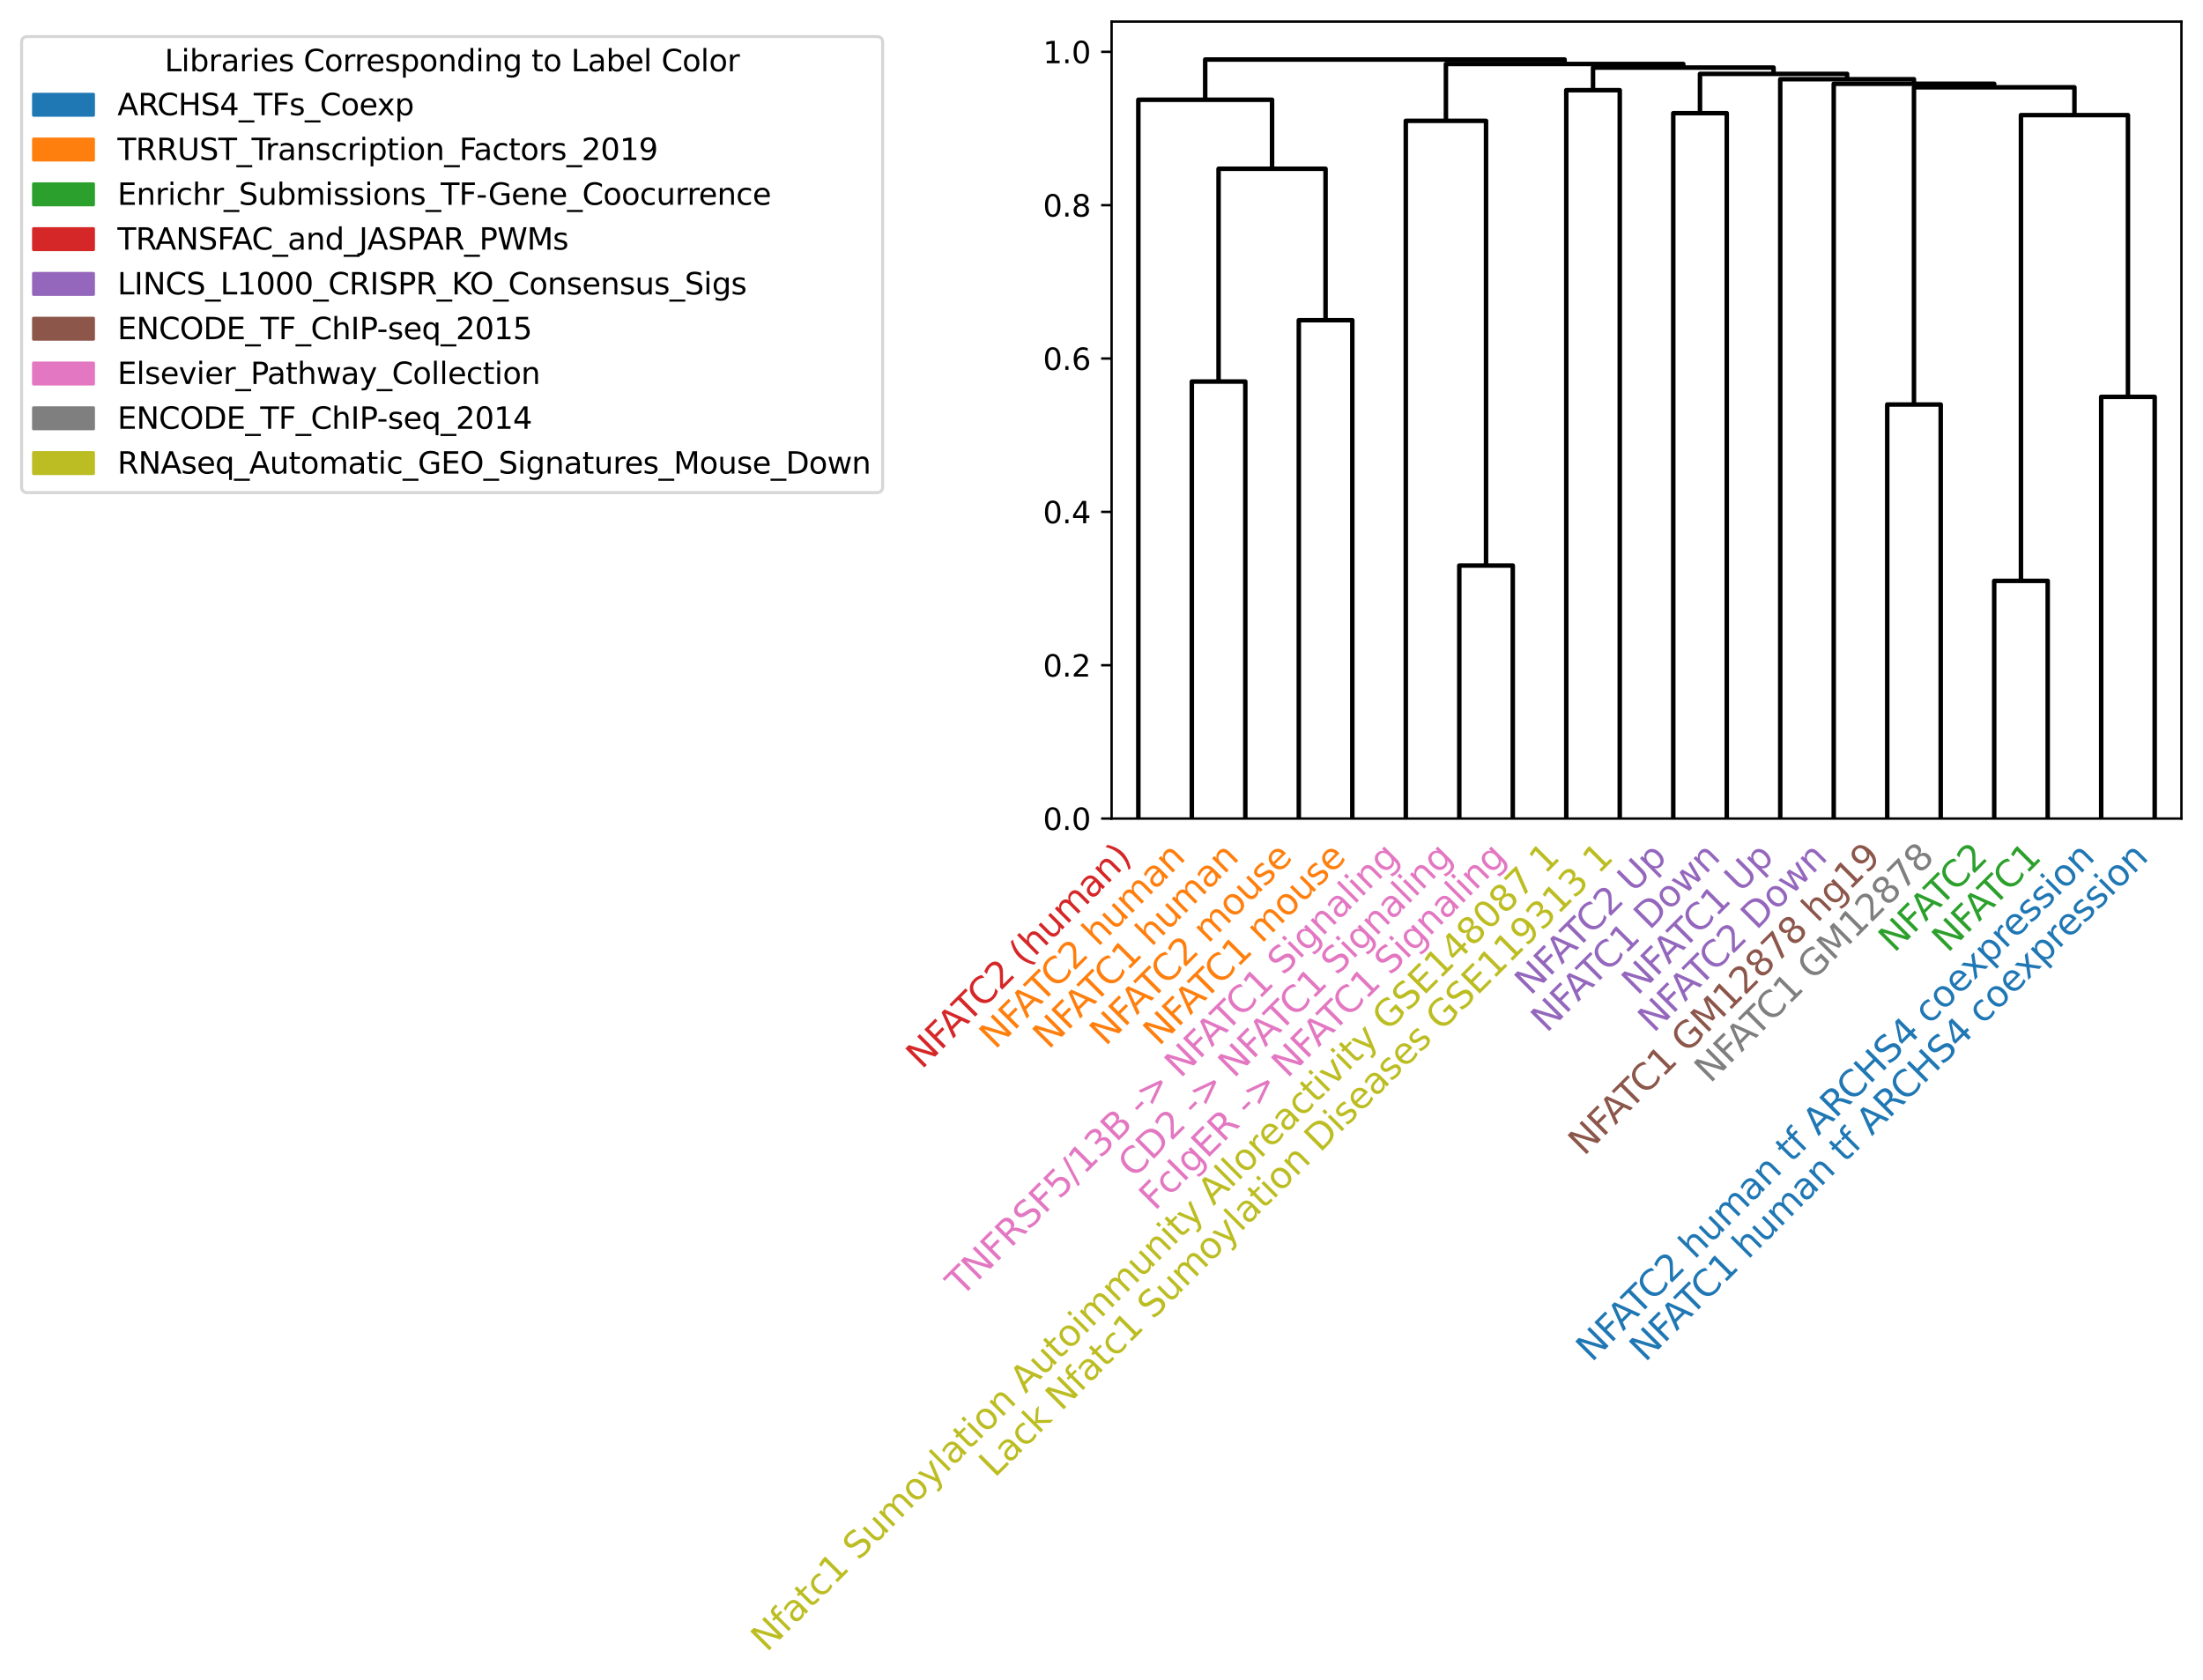 <?xml version="1.0" encoding="utf-8" standalone="no"?>
<!DOCTYPE svg PUBLIC "-//W3C//DTD SVG 1.1//EN"
  "http://www.w3.org/Graphics/SVG/1.1/DTD/svg11.dtd">
<svg xmlns:xlink="http://www.w3.org/1999/xlink" width="735.375pt" height="560.859pt" viewBox="0 0 735.375 560.859" xmlns="http://www.w3.org/2000/svg" version="1.1">
 <defs>
  <style type="text/css">*{stroke-linejoin: round; stroke-linecap: butt}</style>
 </defs>
 <g id="figure_1">
  <g id="patch_1">
   <path d="M 0 560.859 
L 735.375 560.859 
L 735.375 0 
L 0 0 
z
" style="fill: #ffffff"/>
  </g>
  <g id="axes_1">
   <g id="patch_2">
    <path d="M 371.055 273.312 
L 728.175 273.312 
L 728.175 7.2 
L 371.055 7.2 
z
" style="fill: #ffffff"/>
   </g>
   <g id="matplotlib.axis_1">
    <g id="xtick_1">
     <g id="text_1">
      <!-- NFATC2 (human) -->
      <g style="fill: #d62728" transform="translate(307.694 357.284) rotate(-45) scale(0.12 -0.12)">
       <defs>
        <path id="DejaVuSans-4e" d="M 628 4666 
L 1478 4666 
L 3547 763 
L 3547 4666 
L 4159 4666 
L 4159 0 
L 3309 0 
L 1241 3903 
L 1241 0 
L 628 0 
L 628 4666 
z
" transform="scale(0.016)"/>
        <path id="DejaVuSans-46" d="M 628 4666 
L 3309 4666 
L 3309 4134 
L 1259 4134 
L 1259 2759 
L 3109 2759 
L 3109 2228 
L 1259 2228 
L 1259 0 
L 628 0 
L 628 4666 
z
" transform="scale(0.016)"/>
        <path id="DejaVuSans-41" d="M 2188 4044 
L 1331 1722 
L 3047 1722 
L 2188 4044 
z
M 1831 4666 
L 2547 4666 
L 4325 0 
L 3669 0 
L 3244 1197 
L 1141 1197 
L 716 0 
L 50 0 
L 1831 4666 
z
" transform="scale(0.016)"/>
        <path id="DejaVuSans-54" d="M -19 4666 
L 3928 4666 
L 3928 4134 
L 2272 4134 
L 2272 0 
L 1638 0 
L 1638 4134 
L -19 4134 
L -19 4666 
z
" transform="scale(0.016)"/>
        <path id="DejaVuSans-43" d="M 4122 4306 
L 4122 3641 
Q 3803 3938 3442 4084 
Q 3081 4231 2675 4231 
Q 1875 4231 1450 3742 
Q 1025 3253 1025 2328 
Q 1025 1406 1450 917 
Q 1875 428 2675 428 
Q 3081 428 3442 575 
Q 3803 722 4122 1019 
L 4122 359 
Q 3791 134 3420 21 
Q 3050 -91 2638 -91 
Q 1578 -91 968 557 
Q 359 1206 359 2328 
Q 359 3453 968 4101 
Q 1578 4750 2638 4750 
Q 3056 4750 3426 4639 
Q 3797 4528 4122 4306 
z
" transform="scale(0.016)"/>
        <path id="DejaVuSans-32" d="M 1228 531 
L 3431 531 
L 3431 0 
L 469 0 
L 469 531 
Q 828 903 1448 1529 
Q 2069 2156 2228 2338 
Q 2531 2678 2651 2914 
Q 2772 3150 2772 3378 
Q 2772 3750 2511 3984 
Q 2250 4219 1831 4219 
Q 1534 4219 1204 4116 
Q 875 4013 500 3803 
L 500 4441 
Q 881 4594 1212 4672 
Q 1544 4750 1819 4750 
Q 2544 4750 2975 4387 
Q 3406 4025 3406 3419 
Q 3406 3131 3298 2873 
Q 3191 2616 2906 2266 
Q 2828 2175 2409 1742 
Q 1991 1309 1228 531 
z
" transform="scale(0.016)"/>
        <path id="DejaVuSans-20" transform="scale(0.016)"/>
        <path id="DejaVuSans-28" d="M 1984 4856 
Q 1566 4138 1362 3434 
Q 1159 2731 1159 2009 
Q 1159 1288 1364 580 
Q 1569 -128 1984 -844 
L 1484 -844 
Q 1016 -109 783 600 
Q 550 1309 550 2009 
Q 550 2706 781 3412 
Q 1013 4119 1484 4856 
L 1984 4856 
z
" transform="scale(0.016)"/>
        <path id="DejaVuSans-68" d="M 3513 2113 
L 3513 0 
L 2938 0 
L 2938 2094 
Q 2938 2591 2744 2837 
Q 2550 3084 2163 3084 
Q 1697 3084 1428 2787 
Q 1159 2491 1159 1978 
L 1159 0 
L 581 0 
L 581 4863 
L 1159 4863 
L 1159 2956 
Q 1366 3272 1645 3428 
Q 1925 3584 2291 3584 
Q 2894 3584 3203 3211 
Q 3513 2838 3513 2113 
z
" transform="scale(0.016)"/>
        <path id="DejaVuSans-75" d="M 544 1381 
L 544 3500 
L 1119 3500 
L 1119 1403 
Q 1119 906 1312 657 
Q 1506 409 1894 409 
Q 2359 409 2629 706 
Q 2900 1003 2900 1516 
L 2900 3500 
L 3475 3500 
L 3475 0 
L 2900 0 
L 2900 538 
Q 2691 219 2414 64 
Q 2138 -91 1772 -91 
Q 1169 -91 856 284 
Q 544 659 544 1381 
z
M 1991 3584 
L 1991 3584 
z
" transform="scale(0.016)"/>
        <path id="DejaVuSans-6d" d="M 3328 2828 
Q 3544 3216 3844 3400 
Q 4144 3584 4550 3584 
Q 5097 3584 5394 3201 
Q 5691 2819 5691 2113 
L 5691 0 
L 5113 0 
L 5113 2094 
Q 5113 2597 4934 2840 
Q 4756 3084 4391 3084 
Q 3944 3084 3684 2787 
Q 3425 2491 3425 1978 
L 3425 0 
L 2847 0 
L 2847 2094 
Q 2847 2600 2669 2842 
Q 2491 3084 2119 3084 
Q 1678 3084 1418 2786 
Q 1159 2488 1159 1978 
L 1159 0 
L 581 0 
L 581 3500 
L 1159 3500 
L 1159 2956 
Q 1356 3278 1631 3431 
Q 1906 3584 2284 3584 
Q 2666 3584 2933 3390 
Q 3200 3197 3328 2828 
z
" transform="scale(0.016)"/>
        <path id="DejaVuSans-61" d="M 2194 1759 
Q 1497 1759 1228 1600 
Q 959 1441 959 1056 
Q 959 750 1161 570 
Q 1363 391 1709 391 
Q 2188 391 2477 730 
Q 2766 1069 2766 1631 
L 2766 1759 
L 2194 1759 
z
M 3341 1997 
L 3341 0 
L 2766 0 
L 2766 531 
Q 2569 213 2275 61 
Q 1981 -91 1556 -91 
Q 1019 -91 701 211 
Q 384 513 384 1019 
Q 384 1609 779 1909 
Q 1175 2209 1959 2209 
L 2766 2209 
L 2766 2266 
Q 2766 2663 2505 2880 
Q 2244 3097 1772 3097 
Q 1472 3097 1187 3025 
Q 903 2953 641 2809 
L 641 3341 
Q 956 3463 1253 3523 
Q 1550 3584 1831 3584 
Q 2591 3584 2966 3190 
Q 3341 2797 3341 1997 
z
" transform="scale(0.016)"/>
        <path id="DejaVuSans-6e" d="M 3513 2113 
L 3513 0 
L 2938 0 
L 2938 2094 
Q 2938 2591 2744 2837 
Q 2550 3084 2163 3084 
Q 1697 3084 1428 2787 
Q 1159 2491 1159 1978 
L 1159 0 
L 581 0 
L 581 3500 
L 1159 3500 
L 1159 2956 
Q 1366 3272 1645 3428 
Q 1925 3584 2291 3584 
Q 2894 3584 3203 3211 
Q 3513 2838 3513 2113 
z
" transform="scale(0.016)"/>
        <path id="DejaVuSans-29" d="M 513 4856 
L 1013 4856 
Q 1481 4119 1714 3412 
Q 1947 2706 1947 2009 
Q 1947 1309 1714 600 
Q 1481 -109 1013 -844 
L 513 -844 
Q 928 -128 1133 580 
Q 1338 1288 1338 2009 
Q 1338 2731 1133 3434 
Q 928 4138 513 4856 
z
" transform="scale(0.016)"/>
       </defs>
       <use xlink:href="#DejaVuSans-4e"/>
       <use xlink:href="#DejaVuSans-46" x="74.805"/>
       <use xlink:href="#DejaVuSans-41" x="123.199"/>
       <use xlink:href="#DejaVuSans-54" x="183.857"/>
       <use xlink:href="#DejaVuSans-43" x="239.066"/>
       <use xlink:href="#DejaVuSans-32" x="308.891"/>
       <use xlink:href="#DejaVuSans-20" x="372.514"/>
       <use xlink:href="#DejaVuSans-28" x="404.301"/>
       <use xlink:href="#DejaVuSans-68" x="443.314"/>
       <use xlink:href="#DejaVuSans-75" x="506.693"/>
       <use xlink:href="#DejaVuSans-6d" x="570.072"/>
       <use xlink:href="#DejaVuSans-61" x="667.484"/>
       <use xlink:href="#DejaVuSans-6e" x="728.764"/>
       <use xlink:href="#DejaVuSans-29" x="792.143"/>
      </g>
     </g>
    </g>
    <g id="xtick_2">
     <g id="text_2">
      <!-- NFATC2 human -->
      <g style="fill: #ff7f0e" transform="translate(332.171 350.663) rotate(-45) scale(0.12 -0.12)">
       <use xlink:href="#DejaVuSans-4e"/>
       <use xlink:href="#DejaVuSans-46" x="74.805"/>
       <use xlink:href="#DejaVuSans-41" x="123.199"/>
       <use xlink:href="#DejaVuSans-54" x="183.857"/>
       <use xlink:href="#DejaVuSans-43" x="239.066"/>
       <use xlink:href="#DejaVuSans-32" x="308.891"/>
       <use xlink:href="#DejaVuSans-20" x="372.514"/>
       <use xlink:href="#DejaVuSans-68" x="404.301"/>
       <use xlink:href="#DejaVuSans-75" x="467.68"/>
       <use xlink:href="#DejaVuSans-6d" x="531.059"/>
       <use xlink:href="#DejaVuSans-61" x="628.471"/>
       <use xlink:href="#DejaVuSans-6e" x="689.75"/>
      </g>
     </g>
    </g>
    <g id="xtick_3">
     <g id="text_3">
      <!-- NFATC1 human -->
      <g style="fill: #ff7f0e" transform="translate(350.027 350.663) rotate(-45) scale(0.12 -0.12)">
       <defs>
        <path id="DejaVuSans-31" d="M 794 531 
L 1825 531 
L 1825 4091 
L 703 3866 
L 703 4441 
L 1819 4666 
L 2450 4666 
L 2450 531 
L 3481 531 
L 3481 0 
L 794 0 
L 794 531 
z
" transform="scale(0.016)"/>
       </defs>
       <use xlink:href="#DejaVuSans-4e"/>
       <use xlink:href="#DejaVuSans-46" x="74.805"/>
       <use xlink:href="#DejaVuSans-41" x="123.199"/>
       <use xlink:href="#DejaVuSans-54" x="183.857"/>
       <use xlink:href="#DejaVuSans-43" x="239.066"/>
       <use xlink:href="#DejaVuSans-31" x="308.891"/>
       <use xlink:href="#DejaVuSans-20" x="372.514"/>
       <use xlink:href="#DejaVuSans-68" x="404.301"/>
       <use xlink:href="#DejaVuSans-75" x="467.68"/>
       <use xlink:href="#DejaVuSans-6d" x="531.059"/>
       <use xlink:href="#DejaVuSans-61" x="628.471"/>
       <use xlink:href="#DejaVuSans-6e" x="689.75"/>
      </g>
     </g>
    </g>
    <g id="xtick_4">
     <g id="text_4">
      <!-- NFATC2 mouse -->
      <g style="fill: #ff7f0e" transform="translate(369.005 349.541) rotate(-45) scale(0.12 -0.12)">
       <defs>
        <path id="DejaVuSans-6f" d="M 1959 3097 
Q 1497 3097 1228 2736 
Q 959 2375 959 1747 
Q 959 1119 1226 758 
Q 1494 397 1959 397 
Q 2419 397 2687 759 
Q 2956 1122 2956 1747 
Q 2956 2369 2687 2733 
Q 2419 3097 1959 3097 
z
M 1959 3584 
Q 2709 3584 3137 3096 
Q 3566 2609 3566 1747 
Q 3566 888 3137 398 
Q 2709 -91 1959 -91 
Q 1206 -91 779 398 
Q 353 888 353 1747 
Q 353 2609 779 3096 
Q 1206 3584 1959 3584 
z
" transform="scale(0.016)"/>
        <path id="DejaVuSans-73" d="M 2834 3397 
L 2834 2853 
Q 2591 2978 2328 3040 
Q 2066 3103 1784 3103 
Q 1356 3103 1142 2972 
Q 928 2841 928 2578 
Q 928 2378 1081 2264 
Q 1234 2150 1697 2047 
L 1894 2003 
Q 2506 1872 2764 1633 
Q 3022 1394 3022 966 
Q 3022 478 2636 193 
Q 2250 -91 1575 -91 
Q 1294 -91 989 -36 
Q 684 19 347 128 
L 347 722 
Q 666 556 975 473 
Q 1284 391 1588 391 
Q 1994 391 2212 530 
Q 2431 669 2431 922 
Q 2431 1156 2273 1281 
Q 2116 1406 1581 1522 
L 1381 1569 
Q 847 1681 609 1914 
Q 372 2147 372 2553 
Q 372 3047 722 3315 
Q 1072 3584 1716 3584 
Q 2034 3584 2315 3537 
Q 2597 3491 2834 3397 
z
" transform="scale(0.016)"/>
        <path id="DejaVuSans-65" d="M 3597 1894 
L 3597 1613 
L 953 1613 
Q 991 1019 1311 708 
Q 1631 397 2203 397 
Q 2534 397 2845 478 
Q 3156 559 3463 722 
L 3463 178 
Q 3153 47 2828 -22 
Q 2503 -91 2169 -91 
Q 1331 -91 842 396 
Q 353 884 353 1716 
Q 353 2575 817 3079 
Q 1281 3584 2069 3584 
Q 2775 3584 3186 3129 
Q 3597 2675 3597 1894 
z
M 3022 2063 
Q 3016 2534 2758 2815 
Q 2500 3097 2075 3097 
Q 1594 3097 1305 2825 
Q 1016 2553 972 2059 
L 3022 2063 
z
" transform="scale(0.016)"/>
       </defs>
       <use xlink:href="#DejaVuSans-4e"/>
       <use xlink:href="#DejaVuSans-46" x="74.805"/>
       <use xlink:href="#DejaVuSans-41" x="123.199"/>
       <use xlink:href="#DejaVuSans-54" x="183.857"/>
       <use xlink:href="#DejaVuSans-43" x="239.066"/>
       <use xlink:href="#DejaVuSans-32" x="308.891"/>
       <use xlink:href="#DejaVuSans-20" x="372.514"/>
       <use xlink:href="#DejaVuSans-6d" x="404.301"/>
       <use xlink:href="#DejaVuSans-6f" x="501.713"/>
       <use xlink:href="#DejaVuSans-75" x="562.895"/>
       <use xlink:href="#DejaVuSans-73" x="626.273"/>
       <use xlink:href="#DejaVuSans-65" x="678.373"/>
      </g>
     </g>
    </g>
    <g id="xtick_5">
     <g id="text_5">
      <!-- NFATC1 mouse -->
      <g style="fill: #ff7f0e" transform="translate(386.861 349.541) rotate(-45) scale(0.12 -0.12)">
       <use xlink:href="#DejaVuSans-4e"/>
       <use xlink:href="#DejaVuSans-46" x="74.805"/>
       <use xlink:href="#DejaVuSans-41" x="123.199"/>
       <use xlink:href="#DejaVuSans-54" x="183.857"/>
       <use xlink:href="#DejaVuSans-43" x="239.066"/>
       <use xlink:href="#DejaVuSans-31" x="308.891"/>
       <use xlink:href="#DejaVuSans-20" x="372.514"/>
       <use xlink:href="#DejaVuSans-6d" x="404.301"/>
       <use xlink:href="#DejaVuSans-6f" x="501.713"/>
       <use xlink:href="#DejaVuSans-75" x="562.895"/>
       <use xlink:href="#DejaVuSans-73" x="626.273"/>
       <use xlink:href="#DejaVuSans-65" x="678.373"/>
      </g>
     </g>
    </g>
    <g id="xtick_6">
     <g id="text_6">
      <!-- TNFRSF5/13B -&gt; NFATC1 Signaling -->
      <g style="fill: #e377c2" transform="translate(320.99 433.268) rotate(-45) scale(0.12 -0.12)">
       <defs>
        <path id="DejaVuSans-52" d="M 2841 2188 
Q 3044 2119 3236 1894 
Q 3428 1669 3622 1275 
L 4263 0 
L 3584 0 
L 2988 1197 
Q 2756 1666 2539 1819 
Q 2322 1972 1947 1972 
L 1259 1972 
L 1259 0 
L 628 0 
L 628 4666 
L 2053 4666 
Q 2853 4666 3247 4331 
Q 3641 3997 3641 3322 
Q 3641 2881 3436 2590 
Q 3231 2300 2841 2188 
z
M 1259 4147 
L 1259 2491 
L 2053 2491 
Q 2509 2491 2742 2702 
Q 2975 2913 2975 3322 
Q 2975 3731 2742 3939 
Q 2509 4147 2053 4147 
L 1259 4147 
z
" transform="scale(0.016)"/>
        <path id="DejaVuSans-53" d="M 3425 4513 
L 3425 3897 
Q 3066 4069 2747 4153 
Q 2428 4238 2131 4238 
Q 1616 4238 1336 4038 
Q 1056 3838 1056 3469 
Q 1056 3159 1242 3001 
Q 1428 2844 1947 2747 
L 2328 2669 
Q 3034 2534 3370 2195 
Q 3706 1856 3706 1288 
Q 3706 609 3251 259 
Q 2797 -91 1919 -91 
Q 1588 -91 1214 -16 
Q 841 59 441 206 
L 441 856 
Q 825 641 1194 531 
Q 1563 422 1919 422 
Q 2459 422 2753 634 
Q 3047 847 3047 1241 
Q 3047 1584 2836 1778 
Q 2625 1972 2144 2069 
L 1759 2144 
Q 1053 2284 737 2584 
Q 422 2884 422 3419 
Q 422 4038 858 4394 
Q 1294 4750 2059 4750 
Q 2388 4750 2728 4690 
Q 3069 4631 3425 4513 
z
" transform="scale(0.016)"/>
        <path id="DejaVuSans-35" d="M 691 4666 
L 3169 4666 
L 3169 4134 
L 1269 4134 
L 1269 2991 
Q 1406 3038 1543 3061 
Q 1681 3084 1819 3084 
Q 2600 3084 3056 2656 
Q 3513 2228 3513 1497 
Q 3513 744 3044 326 
Q 2575 -91 1722 -91 
Q 1428 -91 1123 -41 
Q 819 9 494 109 
L 494 744 
Q 775 591 1075 516 
Q 1375 441 1709 441 
Q 2250 441 2565 725 
Q 2881 1009 2881 1497 
Q 2881 1984 2565 2268 
Q 2250 2553 1709 2553 
Q 1456 2553 1204 2497 
Q 953 2441 691 2322 
L 691 4666 
z
" transform="scale(0.016)"/>
        <path id="DejaVuSans-2f" d="M 1625 4666 
L 2156 4666 
L 531 -594 
L 0 -594 
L 1625 4666 
z
" transform="scale(0.016)"/>
        <path id="DejaVuSans-33" d="M 2597 2516 
Q 3050 2419 3304 2112 
Q 3559 1806 3559 1356 
Q 3559 666 3084 287 
Q 2609 -91 1734 -91 
Q 1441 -91 1130 -33 
Q 819 25 488 141 
L 488 750 
Q 750 597 1062 519 
Q 1375 441 1716 441 
Q 2309 441 2620 675 
Q 2931 909 2931 1356 
Q 2931 1769 2642 2001 
Q 2353 2234 1838 2234 
L 1294 2234 
L 1294 2753 
L 1863 2753 
Q 2328 2753 2575 2939 
Q 2822 3125 2822 3475 
Q 2822 3834 2567 4026 
Q 2313 4219 1838 4219 
Q 1578 4219 1281 4162 
Q 984 4106 628 3988 
L 628 4550 
Q 988 4650 1302 4700 
Q 1616 4750 1894 4750 
Q 2613 4750 3031 4423 
Q 3450 4097 3450 3541 
Q 3450 3153 3228 2886 
Q 3006 2619 2597 2516 
z
" transform="scale(0.016)"/>
        <path id="DejaVuSans-42" d="M 1259 2228 
L 1259 519 
L 2272 519 
Q 2781 519 3026 730 
Q 3272 941 3272 1375 
Q 3272 1813 3026 2020 
Q 2781 2228 2272 2228 
L 1259 2228 
z
M 1259 4147 
L 1259 2741 
L 2194 2741 
Q 2656 2741 2882 2914 
Q 3109 3088 3109 3444 
Q 3109 3797 2882 3972 
Q 2656 4147 2194 4147 
L 1259 4147 
z
M 628 4666 
L 2241 4666 
Q 2963 4666 3353 4366 
Q 3744 4066 3744 3513 
Q 3744 3084 3544 2831 
Q 3344 2578 2956 2516 
Q 3422 2416 3680 2098 
Q 3938 1781 3938 1306 
Q 3938 681 3513 340 
Q 3088 0 2303 0 
L 628 0 
L 628 4666 
z
" transform="scale(0.016)"/>
        <path id="DejaVuSans-2d" d="M 313 2009 
L 1997 2009 
L 1997 1497 
L 313 1497 
L 313 2009 
z
" transform="scale(0.016)"/>
        <path id="DejaVuSans-3e" d="M 678 3150 
L 678 3719 
L 4684 2266 
L 4684 1747 
L 678 294 
L 678 863 
L 3897 2003 
L 678 3150 
z
" transform="scale(0.016)"/>
        <path id="DejaVuSans-69" d="M 603 3500 
L 1178 3500 
L 1178 0 
L 603 0 
L 603 3500 
z
M 603 4863 
L 1178 4863 
L 1178 4134 
L 603 4134 
L 603 4863 
z
" transform="scale(0.016)"/>
        <path id="DejaVuSans-67" d="M 2906 1791 
Q 2906 2416 2648 2759 
Q 2391 3103 1925 3103 
Q 1463 3103 1205 2759 
Q 947 2416 947 1791 
Q 947 1169 1205 825 
Q 1463 481 1925 481 
Q 2391 481 2648 825 
Q 2906 1169 2906 1791 
z
M 3481 434 
Q 3481 -459 3084 -895 
Q 2688 -1331 1869 -1331 
Q 1566 -1331 1297 -1286 
Q 1028 -1241 775 -1147 
L 775 -588 
Q 1028 -725 1275 -790 
Q 1522 -856 1778 -856 
Q 2344 -856 2625 -561 
Q 2906 -266 2906 331 
L 2906 616 
Q 2728 306 2450 153 
Q 2172 0 1784 0 
Q 1141 0 747 490 
Q 353 981 353 1791 
Q 353 2603 747 3093 
Q 1141 3584 1784 3584 
Q 2172 3584 2450 3431 
Q 2728 3278 2906 2969 
L 2906 3500 
L 3481 3500 
L 3481 434 
z
" transform="scale(0.016)"/>
        <path id="DejaVuSans-6c" d="M 603 4863 
L 1178 4863 
L 1178 0 
L 603 0 
L 603 4863 
z
" transform="scale(0.016)"/>
       </defs>
       <use xlink:href="#DejaVuSans-54"/>
       <use xlink:href="#DejaVuSans-4e" x="61.084"/>
       <use xlink:href="#DejaVuSans-46" x="135.889"/>
       <use xlink:href="#DejaVuSans-52" x="193.408"/>
       <use xlink:href="#DejaVuSans-53" x="262.891"/>
       <use xlink:href="#DejaVuSans-46" x="326.367"/>
       <use xlink:href="#DejaVuSans-35" x="383.887"/>
       <use xlink:href="#DejaVuSans-2f" x="447.51"/>
       <use xlink:href="#DejaVuSans-31" x="481.201"/>
       <use xlink:href="#DejaVuSans-33" x="544.824"/>
       <use xlink:href="#DejaVuSans-42" x="608.447"/>
       <use xlink:href="#DejaVuSans-20" x="677.051"/>
       <use xlink:href="#DejaVuSans-2d" x="708.838"/>
       <use xlink:href="#DejaVuSans-3e" x="744.922"/>
       <use xlink:href="#DejaVuSans-20" x="828.711"/>
       <use xlink:href="#DejaVuSans-4e" x="860.498"/>
       <use xlink:href="#DejaVuSans-46" x="935.303"/>
       <use xlink:href="#DejaVuSans-41" x="983.697"/>
       <use xlink:href="#DejaVuSans-54" x="1044.355"/>
       <use xlink:href="#DejaVuSans-43" x="1099.564"/>
       <use xlink:href="#DejaVuSans-31" x="1169.389"/>
       <use xlink:href="#DejaVuSans-20" x="1233.012"/>
       <use xlink:href="#DejaVuSans-53" x="1264.799"/>
       <use xlink:href="#DejaVuSans-69" x="1328.275"/>
       <use xlink:href="#DejaVuSans-67" x="1356.059"/>
       <use xlink:href="#DejaVuSans-6e" x="1419.535"/>
       <use xlink:href="#DejaVuSans-61" x="1482.914"/>
       <use xlink:href="#DejaVuSans-6c" x="1544.193"/>
       <use xlink:href="#DejaVuSans-69" x="1571.977"/>
       <use xlink:href="#DejaVuSans-6e" x="1599.76"/>
       <use xlink:href="#DejaVuSans-67" x="1663.139"/>
      </g>
     </g>
    </g>
    <g id="xtick_7">
     <g id="text_7">
      <!-- CD2 -&gt; NFATC1 Signaling -->
      <g style="fill: #e377c2" transform="translate(378.439 393.675) rotate(-45) scale(0.12 -0.12)">
       <defs>
        <path id="DejaVuSans-44" d="M 1259 4147 
L 1259 519 
L 2022 519 
Q 2988 519 3436 956 
Q 3884 1394 3884 2338 
Q 3884 3275 3436 3711 
Q 2988 4147 2022 4147 
L 1259 4147 
z
M 628 4666 
L 1925 4666 
Q 3281 4666 3915 4102 
Q 4550 3538 4550 2338 
Q 4550 1131 3912 565 
Q 3275 0 1925 0 
L 628 0 
L 628 4666 
z
" transform="scale(0.016)"/>
       </defs>
       <use xlink:href="#DejaVuSans-43"/>
       <use xlink:href="#DejaVuSans-44" x="69.824"/>
       <use xlink:href="#DejaVuSans-32" x="146.826"/>
       <use xlink:href="#DejaVuSans-20" x="210.449"/>
       <use xlink:href="#DejaVuSans-2d" x="242.236"/>
       <use xlink:href="#DejaVuSans-3e" x="278.32"/>
       <use xlink:href="#DejaVuSans-20" x="362.109"/>
       <use xlink:href="#DejaVuSans-4e" x="393.896"/>
       <use xlink:href="#DejaVuSans-46" x="468.701"/>
       <use xlink:href="#DejaVuSans-41" x="517.096"/>
       <use xlink:href="#DejaVuSans-54" x="577.754"/>
       <use xlink:href="#DejaVuSans-43" x="632.963"/>
       <use xlink:href="#DejaVuSans-31" x="702.787"/>
       <use xlink:href="#DejaVuSans-20" x="766.41"/>
       <use xlink:href="#DejaVuSans-53" x="798.197"/>
       <use xlink:href="#DejaVuSans-69" x="861.674"/>
       <use xlink:href="#DejaVuSans-67" x="889.457"/>
       <use xlink:href="#DejaVuSans-6e" x="952.934"/>
       <use xlink:href="#DejaVuSans-61" x="1016.312"/>
       <use xlink:href="#DejaVuSans-6c" x="1077.592"/>
       <use xlink:href="#DejaVuSans-69" x="1105.375"/>
       <use xlink:href="#DejaVuSans-6e" x="1133.158"/>
       <use xlink:href="#DejaVuSans-67" x="1196.537"/>
      </g>
     </g>
    </g>
    <g id="xtick_8">
     <g id="text_8">
      <!-- FcIgER -&gt; NFATC1 Signaling -->
      <g style="fill: #e377c2" transform="translate(385.459 404.511) rotate(-45) scale(0.12 -0.12)">
       <defs>
        <path id="DejaVuSans-63" d="M 3122 3366 
L 3122 2828 
Q 2878 2963 2633 3030 
Q 2388 3097 2138 3097 
Q 1578 3097 1268 2742 
Q 959 2388 959 1747 
Q 959 1106 1268 751 
Q 1578 397 2138 397 
Q 2388 397 2633 464 
Q 2878 531 3122 666 
L 3122 134 
Q 2881 22 2623 -34 
Q 2366 -91 2075 -91 
Q 1284 -91 818 406 
Q 353 903 353 1747 
Q 353 2603 823 3093 
Q 1294 3584 2113 3584 
Q 2378 3584 2631 3529 
Q 2884 3475 3122 3366 
z
" transform="scale(0.016)"/>
        <path id="DejaVuSans-49" d="M 628 4666 
L 1259 4666 
L 1259 0 
L 628 0 
L 628 4666 
z
" transform="scale(0.016)"/>
        <path id="DejaVuSans-45" d="M 628 4666 
L 3578 4666 
L 3578 4134 
L 1259 4134 
L 1259 2753 
L 3481 2753 
L 3481 2222 
L 1259 2222 
L 1259 531 
L 3634 531 
L 3634 0 
L 628 0 
L 628 4666 
z
" transform="scale(0.016)"/>
       </defs>
       <use xlink:href="#DejaVuSans-46"/>
       <use xlink:href="#DejaVuSans-63" x="57.52"/>
       <use xlink:href="#DejaVuSans-49" x="112.5"/>
       <use xlink:href="#DejaVuSans-67" x="141.992"/>
       <use xlink:href="#DejaVuSans-45" x="205.469"/>
       <use xlink:href="#DejaVuSans-52" x="268.652"/>
       <use xlink:href="#DejaVuSans-20" x="338.135"/>
       <use xlink:href="#DejaVuSans-2d" x="369.922"/>
       <use xlink:href="#DejaVuSans-3e" x="406.006"/>
       <use xlink:href="#DejaVuSans-20" x="489.795"/>
       <use xlink:href="#DejaVuSans-4e" x="521.582"/>
       <use xlink:href="#DejaVuSans-46" x="596.387"/>
       <use xlink:href="#DejaVuSans-41" x="644.781"/>
       <use xlink:href="#DejaVuSans-54" x="705.439"/>
       <use xlink:href="#DejaVuSans-43" x="760.648"/>
       <use xlink:href="#DejaVuSans-31" x="830.473"/>
       <use xlink:href="#DejaVuSans-20" x="894.096"/>
       <use xlink:href="#DejaVuSans-53" x="925.883"/>
       <use xlink:href="#DejaVuSans-69" x="989.359"/>
       <use xlink:href="#DejaVuSans-67" x="1017.143"/>
       <use xlink:href="#DejaVuSans-6e" x="1080.619"/>
       <use xlink:href="#DejaVuSans-61" x="1143.998"/>
       <use xlink:href="#DejaVuSans-6c" x="1205.277"/>
       <use xlink:href="#DejaVuSans-69" x="1233.061"/>
       <use xlink:href="#DejaVuSans-6e" x="1260.844"/>
       <use xlink:href="#DejaVuSans-67" x="1324.223"/>
      </g>
     </g>
    </g>
    <g id="xtick_9">
     <g id="text_9">
      <!-- Nfatc1 Sumoylation Autoimmunity Alloreactivity GSE148087 1 -->
      <g style="fill: #bcbd22" transform="translate(255.932 551.894) rotate(-45) scale(0.12 -0.12)">
       <defs>
        <path id="DejaVuSans-66" d="M 2375 4863 
L 2375 4384 
L 1825 4384 
Q 1516 4384 1395 4259 
Q 1275 4134 1275 3809 
L 1275 3500 
L 2222 3500 
L 2222 3053 
L 1275 3053 
L 1275 0 
L 697 0 
L 697 3053 
L 147 3053 
L 147 3500 
L 697 3500 
L 697 3744 
Q 697 4328 969 4595 
Q 1241 4863 1831 4863 
L 2375 4863 
z
" transform="scale(0.016)"/>
        <path id="DejaVuSans-74" d="M 1172 4494 
L 1172 3500 
L 2356 3500 
L 2356 3053 
L 1172 3053 
L 1172 1153 
Q 1172 725 1289 603 
Q 1406 481 1766 481 
L 2356 481 
L 2356 0 
L 1766 0 
Q 1100 0 847 248 
Q 594 497 594 1153 
L 594 3053 
L 172 3053 
L 172 3500 
L 594 3500 
L 594 4494 
L 1172 4494 
z
" transform="scale(0.016)"/>
        <path id="DejaVuSans-79" d="M 2059 -325 
Q 1816 -950 1584 -1140 
Q 1353 -1331 966 -1331 
L 506 -1331 
L 506 -850 
L 844 -850 
Q 1081 -850 1212 -737 
Q 1344 -625 1503 -206 
L 1606 56 
L 191 3500 
L 800 3500 
L 1894 763 
L 2988 3500 
L 3597 3500 
L 2059 -325 
z
" transform="scale(0.016)"/>
        <path id="DejaVuSans-72" d="M 2631 2963 
Q 2534 3019 2420 3045 
Q 2306 3072 2169 3072 
Q 1681 3072 1420 2755 
Q 1159 2438 1159 1844 
L 1159 0 
L 581 0 
L 581 3500 
L 1159 3500 
L 1159 2956 
Q 1341 3275 1631 3429 
Q 1922 3584 2338 3584 
Q 2397 3584 2469 3576 
Q 2541 3569 2628 3553 
L 2631 2963 
z
" transform="scale(0.016)"/>
        <path id="DejaVuSans-76" d="M 191 3500 
L 800 3500 
L 1894 563 
L 2988 3500 
L 3597 3500 
L 2284 0 
L 1503 0 
L 191 3500 
z
" transform="scale(0.016)"/>
        <path id="DejaVuSans-47" d="M 3809 666 
L 3809 1919 
L 2778 1919 
L 2778 2438 
L 4434 2438 
L 4434 434 
Q 4069 175 3628 42 
Q 3188 -91 2688 -91 
Q 1594 -91 976 548 
Q 359 1188 359 2328 
Q 359 3472 976 4111 
Q 1594 4750 2688 4750 
Q 3144 4750 3555 4637 
Q 3966 4525 4313 4306 
L 4313 3634 
Q 3963 3931 3569 4081 
Q 3175 4231 2741 4231 
Q 1884 4231 1454 3753 
Q 1025 3275 1025 2328 
Q 1025 1384 1454 906 
Q 1884 428 2741 428 
Q 3075 428 3337 486 
Q 3600 544 3809 666 
z
" transform="scale(0.016)"/>
        <path id="DejaVuSans-34" d="M 2419 4116 
L 825 1625 
L 2419 1625 
L 2419 4116 
z
M 2253 4666 
L 3047 4666 
L 3047 1625 
L 3713 1625 
L 3713 1100 
L 3047 1100 
L 3047 0 
L 2419 0 
L 2419 1100 
L 313 1100 
L 313 1709 
L 2253 4666 
z
" transform="scale(0.016)"/>
        <path id="DejaVuSans-38" d="M 2034 2216 
Q 1584 2216 1326 1975 
Q 1069 1734 1069 1313 
Q 1069 891 1326 650 
Q 1584 409 2034 409 
Q 2484 409 2743 651 
Q 3003 894 3003 1313 
Q 3003 1734 2745 1975 
Q 2488 2216 2034 2216 
z
M 1403 2484 
Q 997 2584 770 2862 
Q 544 3141 544 3541 
Q 544 4100 942 4425 
Q 1341 4750 2034 4750 
Q 2731 4750 3128 4425 
Q 3525 4100 3525 3541 
Q 3525 3141 3298 2862 
Q 3072 2584 2669 2484 
Q 3125 2378 3379 2068 
Q 3634 1759 3634 1313 
Q 3634 634 3220 271 
Q 2806 -91 2034 -91 
Q 1263 -91 848 271 
Q 434 634 434 1313 
Q 434 1759 690 2068 
Q 947 2378 1403 2484 
z
M 1172 3481 
Q 1172 3119 1398 2916 
Q 1625 2713 2034 2713 
Q 2441 2713 2670 2916 
Q 2900 3119 2900 3481 
Q 2900 3844 2670 4047 
Q 2441 4250 2034 4250 
Q 1625 4250 1398 4047 
Q 1172 3844 1172 3481 
z
" transform="scale(0.016)"/>
        <path id="DejaVuSans-30" d="M 2034 4250 
Q 1547 4250 1301 3770 
Q 1056 3291 1056 2328 
Q 1056 1369 1301 889 
Q 1547 409 2034 409 
Q 2525 409 2770 889 
Q 3016 1369 3016 2328 
Q 3016 3291 2770 3770 
Q 2525 4250 2034 4250 
z
M 2034 4750 
Q 2819 4750 3233 4129 
Q 3647 3509 3647 2328 
Q 3647 1150 3233 529 
Q 2819 -91 2034 -91 
Q 1250 -91 836 529 
Q 422 1150 422 2328 
Q 422 3509 836 4129 
Q 1250 4750 2034 4750 
z
" transform="scale(0.016)"/>
        <path id="DejaVuSans-37" d="M 525 4666 
L 3525 4666 
L 3525 4397 
L 1831 0 
L 1172 0 
L 2766 4134 
L 525 4134 
L 525 4666 
z
" transform="scale(0.016)"/>
       </defs>
       <use xlink:href="#DejaVuSans-4e"/>
       <use xlink:href="#DejaVuSans-66" x="74.805"/>
       <use xlink:href="#DejaVuSans-61" x="110.01"/>
       <use xlink:href="#DejaVuSans-74" x="171.289"/>
       <use xlink:href="#DejaVuSans-63" x="210.498"/>
       <use xlink:href="#DejaVuSans-31" x="265.479"/>
       <use xlink:href="#DejaVuSans-20" x="329.102"/>
       <use xlink:href="#DejaVuSans-53" x="360.889"/>
       <use xlink:href="#DejaVuSans-75" x="424.365"/>
       <use xlink:href="#DejaVuSans-6d" x="487.744"/>
       <use xlink:href="#DejaVuSans-6f" x="585.156"/>
       <use xlink:href="#DejaVuSans-79" x="646.338"/>
       <use xlink:href="#DejaVuSans-6c" x="705.518"/>
       <use xlink:href="#DejaVuSans-61" x="733.301"/>
       <use xlink:href="#DejaVuSans-74" x="794.58"/>
       <use xlink:href="#DejaVuSans-69" x="833.789"/>
       <use xlink:href="#DejaVuSans-6f" x="861.572"/>
       <use xlink:href="#DejaVuSans-6e" x="922.754"/>
       <use xlink:href="#DejaVuSans-20" x="986.133"/>
       <use xlink:href="#DejaVuSans-41" x="1017.92"/>
       <use xlink:href="#DejaVuSans-75" x="1086.328"/>
       <use xlink:href="#DejaVuSans-74" x="1149.707"/>
       <use xlink:href="#DejaVuSans-6f" x="1188.916"/>
       <use xlink:href="#DejaVuSans-69" x="1250.098"/>
       <use xlink:href="#DejaVuSans-6d" x="1277.881"/>
       <use xlink:href="#DejaVuSans-6d" x="1375.293"/>
       <use xlink:href="#DejaVuSans-75" x="1472.705"/>
       <use xlink:href="#DejaVuSans-6e" x="1536.084"/>
       <use xlink:href="#DejaVuSans-69" x="1599.463"/>
       <use xlink:href="#DejaVuSans-74" x="1627.246"/>
       <use xlink:href="#DejaVuSans-79" x="1666.455"/>
       <use xlink:href="#DejaVuSans-20" x="1725.635"/>
       <use xlink:href="#DejaVuSans-41" x="1757.422"/>
       <use xlink:href="#DejaVuSans-6c" x="1825.83"/>
       <use xlink:href="#DejaVuSans-6c" x="1853.613"/>
       <use xlink:href="#DejaVuSans-6f" x="1881.396"/>
       <use xlink:href="#DejaVuSans-72" x="1942.578"/>
       <use xlink:href="#DejaVuSans-65" x="1981.441"/>
       <use xlink:href="#DejaVuSans-61" x="2042.965"/>
       <use xlink:href="#DejaVuSans-63" x="2104.244"/>
       <use xlink:href="#DejaVuSans-74" x="2159.225"/>
       <use xlink:href="#DejaVuSans-69" x="2198.434"/>
       <use xlink:href="#DejaVuSans-76" x="2226.217"/>
       <use xlink:href="#DejaVuSans-69" x="2285.396"/>
       <use xlink:href="#DejaVuSans-74" x="2313.18"/>
       <use xlink:href="#DejaVuSans-79" x="2352.389"/>
       <use xlink:href="#DejaVuSans-20" x="2411.568"/>
       <use xlink:href="#DejaVuSans-47" x="2443.355"/>
       <use xlink:href="#DejaVuSans-53" x="2520.846"/>
       <use xlink:href="#DejaVuSans-45" x="2584.322"/>
       <use xlink:href="#DejaVuSans-31" x="2647.506"/>
       <use xlink:href="#DejaVuSans-34" x="2711.129"/>
       <use xlink:href="#DejaVuSans-38" x="2774.752"/>
       <use xlink:href="#DejaVuSans-30" x="2838.375"/>
       <use xlink:href="#DejaVuSans-38" x="2901.998"/>
       <use xlink:href="#DejaVuSans-37" x="2965.621"/>
       <use xlink:href="#DejaVuSans-20" x="3029.244"/>
       <use xlink:href="#DejaVuSans-31" x="3061.031"/>
      </g>
     </g>
    </g>
    <g id="xtick_10">
     <g id="text_10">
      <!-- Lack Nfatc1 Sumoylation Diseases GSE119313 1 -->
      <g style="fill: #bcbd22" transform="translate(332.043 493.639) rotate(-45) scale(0.12 -0.12)">
       <defs>
        <path id="DejaVuSans-4c" d="M 628 4666 
L 1259 4666 
L 1259 531 
L 3531 531 
L 3531 0 
L 628 0 
L 628 4666 
z
" transform="scale(0.016)"/>
        <path id="DejaVuSans-6b" d="M 581 4863 
L 1159 4863 
L 1159 1991 
L 2875 3500 
L 3609 3500 
L 1753 1863 
L 3688 0 
L 2938 0 
L 1159 1709 
L 1159 0 
L 581 0 
L 581 4863 
z
" transform="scale(0.016)"/>
        <path id="DejaVuSans-39" d="M 703 97 
L 703 672 
Q 941 559 1184 500 
Q 1428 441 1663 441 
Q 2288 441 2617 861 
Q 2947 1281 2994 2138 
Q 2813 1869 2534 1725 
Q 2256 1581 1919 1581 
Q 1219 1581 811 2004 
Q 403 2428 403 3163 
Q 403 3881 828 4315 
Q 1253 4750 1959 4750 
Q 2769 4750 3195 4129 
Q 3622 3509 3622 2328 
Q 3622 1225 3098 567 
Q 2575 -91 1691 -91 
Q 1453 -91 1209 -44 
Q 966 3 703 97 
z
M 1959 2075 
Q 2384 2075 2632 2365 
Q 2881 2656 2881 3163 
Q 2881 3666 2632 3958 
Q 2384 4250 1959 4250 
Q 1534 4250 1286 3958 
Q 1038 3666 1038 3163 
Q 1038 2656 1286 2365 
Q 1534 2075 1959 2075 
z
" transform="scale(0.016)"/>
       </defs>
       <use xlink:href="#DejaVuSans-4c"/>
       <use xlink:href="#DejaVuSans-61" x="55.713"/>
       <use xlink:href="#DejaVuSans-63" x="116.992"/>
       <use xlink:href="#DejaVuSans-6b" x="171.973"/>
       <use xlink:href="#DejaVuSans-20" x="229.883"/>
       <use xlink:href="#DejaVuSans-4e" x="261.67"/>
       <use xlink:href="#DejaVuSans-66" x="336.475"/>
       <use xlink:href="#DejaVuSans-61" x="371.68"/>
       <use xlink:href="#DejaVuSans-74" x="432.959"/>
       <use xlink:href="#DejaVuSans-63" x="472.168"/>
       <use xlink:href="#DejaVuSans-31" x="527.148"/>
       <use xlink:href="#DejaVuSans-20" x="590.771"/>
       <use xlink:href="#DejaVuSans-53" x="622.559"/>
       <use xlink:href="#DejaVuSans-75" x="686.035"/>
       <use xlink:href="#DejaVuSans-6d" x="749.414"/>
       <use xlink:href="#DejaVuSans-6f" x="846.826"/>
       <use xlink:href="#DejaVuSans-79" x="908.008"/>
       <use xlink:href="#DejaVuSans-6c" x="967.188"/>
       <use xlink:href="#DejaVuSans-61" x="994.971"/>
       <use xlink:href="#DejaVuSans-74" x="1056.25"/>
       <use xlink:href="#DejaVuSans-69" x="1095.459"/>
       <use xlink:href="#DejaVuSans-6f" x="1123.242"/>
       <use xlink:href="#DejaVuSans-6e" x="1184.424"/>
       <use xlink:href="#DejaVuSans-20" x="1247.803"/>
       <use xlink:href="#DejaVuSans-44" x="1279.59"/>
       <use xlink:href="#DejaVuSans-69" x="1356.592"/>
       <use xlink:href="#DejaVuSans-73" x="1384.375"/>
       <use xlink:href="#DejaVuSans-65" x="1436.475"/>
       <use xlink:href="#DejaVuSans-61" x="1497.998"/>
       <use xlink:href="#DejaVuSans-73" x="1559.277"/>
       <use xlink:href="#DejaVuSans-65" x="1611.377"/>
       <use xlink:href="#DejaVuSans-73" x="1672.9"/>
       <use xlink:href="#DejaVuSans-20" x="1725"/>
       <use xlink:href="#DejaVuSans-47" x="1756.787"/>
       <use xlink:href="#DejaVuSans-53" x="1834.277"/>
       <use xlink:href="#DejaVuSans-45" x="1897.754"/>
       <use xlink:href="#DejaVuSans-31" x="1960.938"/>
       <use xlink:href="#DejaVuSans-31" x="2024.561"/>
       <use xlink:href="#DejaVuSans-39" x="2088.184"/>
       <use xlink:href="#DejaVuSans-33" x="2151.807"/>
       <use xlink:href="#DejaVuSans-31" x="2215.43"/>
       <use xlink:href="#DejaVuSans-33" x="2279.053"/>
       <use xlink:href="#DejaVuSans-20" x="2342.676"/>
       <use xlink:href="#DejaVuSans-31" x="2374.463"/>
      </g>
     </g>
    </g>
    <g id="xtick_11">
     <g id="text_11">
      <!-- NFATC2 Up -->
      <g style="fill: #9467bd" transform="translate(510.876 332.662) rotate(-45) scale(0.12 -0.12)">
       <defs>
        <path id="DejaVuSans-55" d="M 556 4666 
L 1191 4666 
L 1191 1831 
Q 1191 1081 1462 751 
Q 1734 422 2344 422 
Q 2950 422 3222 751 
Q 3494 1081 3494 1831 
L 3494 4666 
L 4128 4666 
L 4128 1753 
Q 4128 841 3676 375 
Q 3225 -91 2344 -91 
Q 1459 -91 1007 375 
Q 556 841 556 1753 
L 556 4666 
z
" transform="scale(0.016)"/>
        <path id="DejaVuSans-70" d="M 1159 525 
L 1159 -1331 
L 581 -1331 
L 581 3500 
L 1159 3500 
L 1159 2969 
Q 1341 3281 1617 3432 
Q 1894 3584 2278 3584 
Q 2916 3584 3314 3078 
Q 3713 2572 3713 1747 
Q 3713 922 3314 415 
Q 2916 -91 2278 -91 
Q 1894 -91 1617 61 
Q 1341 213 1159 525 
z
M 3116 1747 
Q 3116 2381 2855 2742 
Q 2594 3103 2138 3103 
Q 1681 3103 1420 2742 
Q 1159 2381 1159 1747 
Q 1159 1113 1420 752 
Q 1681 391 2138 391 
Q 2594 391 2855 752 
Q 3116 1113 3116 1747 
z
" transform="scale(0.016)"/>
       </defs>
       <use xlink:href="#DejaVuSans-4e"/>
       <use xlink:href="#DejaVuSans-46" x="74.805"/>
       <use xlink:href="#DejaVuSans-41" x="123.199"/>
       <use xlink:href="#DejaVuSans-54" x="183.857"/>
       <use xlink:href="#DejaVuSans-43" x="239.066"/>
       <use xlink:href="#DejaVuSans-32" x="308.891"/>
       <use xlink:href="#DejaVuSans-20" x="372.514"/>
       <use xlink:href="#DejaVuSans-55" x="404.301"/>
       <use xlink:href="#DejaVuSans-70" x="477.494"/>
      </g>
     </g>
    </g>
    <g id="xtick_12">
     <g id="text_12">
      <!-- NFATC1 Down -->
      <g style="fill: #9467bd" transform="translate(516.286 345.108) rotate(-45) scale(0.12 -0.12)">
       <defs>
        <path id="DejaVuSans-77" d="M 269 3500 
L 844 3500 
L 1563 769 
L 2278 3500 
L 2956 3500 
L 3675 769 
L 4391 3500 
L 4966 3500 
L 4050 0 
L 3372 0 
L 2619 2869 
L 1863 0 
L 1184 0 
L 269 3500 
z
" transform="scale(0.016)"/>
       </defs>
       <use xlink:href="#DejaVuSans-4e"/>
       <use xlink:href="#DejaVuSans-46" x="74.805"/>
       <use xlink:href="#DejaVuSans-41" x="123.199"/>
       <use xlink:href="#DejaVuSans-54" x="183.857"/>
       <use xlink:href="#DejaVuSans-43" x="239.066"/>
       <use xlink:href="#DejaVuSans-31" x="308.891"/>
       <use xlink:href="#DejaVuSans-20" x="372.514"/>
       <use xlink:href="#DejaVuSans-44" x="404.301"/>
       <use xlink:href="#DejaVuSans-6f" x="481.303"/>
       <use xlink:href="#DejaVuSans-77" x="542.484"/>
       <use xlink:href="#DejaVuSans-6e" x="624.271"/>
      </g>
     </g>
    </g>
    <g id="xtick_13">
     <g id="text_13">
      <!-- NFATC1 Up -->
      <g style="fill: #9467bd" transform="translate(546.588 332.662) rotate(-45) scale(0.12 -0.12)">
       <use xlink:href="#DejaVuSans-4e"/>
       <use xlink:href="#DejaVuSans-46" x="74.805"/>
       <use xlink:href="#DejaVuSans-41" x="123.199"/>
       <use xlink:href="#DejaVuSans-54" x="183.857"/>
       <use xlink:href="#DejaVuSans-43" x="239.066"/>
       <use xlink:href="#DejaVuSans-31" x="308.891"/>
       <use xlink:href="#DejaVuSans-20" x="372.514"/>
       <use xlink:href="#DejaVuSans-55" x="404.301"/>
       <use xlink:href="#DejaVuSans-70" x="477.494"/>
      </g>
     </g>
    </g>
    <g id="xtick_14">
     <g id="text_14">
      <!-- NFATC2 Down -->
      <g style="fill: #9467bd" transform="translate(551.998 345.108) rotate(-45) scale(0.12 -0.12)">
       <use xlink:href="#DejaVuSans-4e"/>
       <use xlink:href="#DejaVuSans-46" x="74.805"/>
       <use xlink:href="#DejaVuSans-41" x="123.199"/>
       <use xlink:href="#DejaVuSans-54" x="183.857"/>
       <use xlink:href="#DejaVuSans-43" x="239.066"/>
       <use xlink:href="#DejaVuSans-32" x="308.891"/>
       <use xlink:href="#DejaVuSans-20" x="372.514"/>
       <use xlink:href="#DejaVuSans-44" x="404.301"/>
       <use xlink:href="#DejaVuSans-6f" x="481.303"/>
       <use xlink:href="#DejaVuSans-77" x="542.484"/>
       <use xlink:href="#DejaVuSans-6e" x="624.271"/>
      </g>
     </g>
    </g>
    <g id="xtick_15">
     <g id="text_15">
      <!-- NFATC1 GM12878 hg19 -->
      <g style="fill: #8c564b" transform="translate(528.748 386.214) rotate(-45) scale(0.12 -0.12)">
       <defs>
        <path id="DejaVuSans-4d" d="M 628 4666 
L 1569 4666 
L 2759 1491 
L 3956 4666 
L 4897 4666 
L 4897 0 
L 4281 0 
L 4281 4097 
L 3078 897 
L 2444 897 
L 1241 4097 
L 1241 0 
L 628 0 
L 628 4666 
z
" transform="scale(0.016)"/>
       </defs>
       <use xlink:href="#DejaVuSans-4e"/>
       <use xlink:href="#DejaVuSans-46" x="74.805"/>
       <use xlink:href="#DejaVuSans-41" x="123.199"/>
       <use xlink:href="#DejaVuSans-54" x="183.857"/>
       <use xlink:href="#DejaVuSans-43" x="239.066"/>
       <use xlink:href="#DejaVuSans-31" x="308.891"/>
       <use xlink:href="#DejaVuSans-20" x="372.514"/>
       <use xlink:href="#DejaVuSans-47" x="404.301"/>
       <use xlink:href="#DejaVuSans-4d" x="481.791"/>
       <use xlink:href="#DejaVuSans-31" x="568.07"/>
       <use xlink:href="#DejaVuSans-32" x="631.693"/>
       <use xlink:href="#DejaVuSans-38" x="695.316"/>
       <use xlink:href="#DejaVuSans-37" x="758.939"/>
       <use xlink:href="#DejaVuSans-38" x="822.562"/>
       <use xlink:href="#DejaVuSans-20" x="886.186"/>
       <use xlink:href="#DejaVuSans-68" x="917.973"/>
       <use xlink:href="#DejaVuSans-67" x="981.352"/>
       <use xlink:href="#DejaVuSans-31" x="1044.828"/>
       <use xlink:href="#DejaVuSans-39" x="1108.451"/>
      </g>
     </g>
    </g>
    <g id="xtick_16">
     <g id="text_16">
      <!-- NFATC1 GM12878 -->
      <g style="fill: #7f7f7f" transform="translate(570.863 361.955) rotate(-45) scale(0.12 -0.12)">
       <use xlink:href="#DejaVuSans-4e"/>
       <use xlink:href="#DejaVuSans-46" x="74.805"/>
       <use xlink:href="#DejaVuSans-41" x="123.199"/>
       <use xlink:href="#DejaVuSans-54" x="183.857"/>
       <use xlink:href="#DejaVuSans-43" x="239.066"/>
       <use xlink:href="#DejaVuSans-31" x="308.891"/>
       <use xlink:href="#DejaVuSans-20" x="372.514"/>
       <use xlink:href="#DejaVuSans-47" x="404.301"/>
       <use xlink:href="#DejaVuSans-4d" x="481.791"/>
       <use xlink:href="#DejaVuSans-31" x="568.07"/>
       <use xlink:href="#DejaVuSans-32" x="631.693"/>
       <use xlink:href="#DejaVuSans-38" x="695.316"/>
       <use xlink:href="#DejaVuSans-37" x="758.939"/>
       <use xlink:href="#DejaVuSans-38" x="822.562"/>
      </g>
     </g>
    </g>
    <g id="xtick_17">
     <g id="text_17">
      <!-- NFATC2 -->
      <g style="fill: #2ca02c" transform="translate(632.306 318.368) rotate(-45) scale(0.12 -0.12)">
       <use xlink:href="#DejaVuSans-4e"/>
       <use xlink:href="#DejaVuSans-46" x="74.805"/>
       <use xlink:href="#DejaVuSans-41" x="123.199"/>
       <use xlink:href="#DejaVuSans-54" x="183.857"/>
       <use xlink:href="#DejaVuSans-43" x="239.066"/>
       <use xlink:href="#DejaVuSans-32" x="308.891"/>
      </g>
     </g>
    </g>
    <g id="xtick_18">
     <g id="text_18">
      <!-- NFATC1 -->
      <g style="fill: #2ca02c" transform="translate(650.162 318.368) rotate(-45) scale(0.12 -0.12)">
       <use xlink:href="#DejaVuSans-4e"/>
       <use xlink:href="#DejaVuSans-46" x="74.805"/>
       <use xlink:href="#DejaVuSans-41" x="123.199"/>
       <use xlink:href="#DejaVuSans-54" x="183.857"/>
       <use xlink:href="#DejaVuSans-43" x="239.066"/>
       <use xlink:href="#DejaVuSans-31" x="308.891"/>
      </g>
     </g>
    </g>
    <g id="xtick_19">
     <g id="text_19">
      <!-- NFATC2 human tf ARCHS4 coexpression -->
      <g style="fill: #1f77b4" transform="translate(531.326 455.06) rotate(-45) scale(0.12 -0.12)">
       <defs>
        <path id="DejaVuSans-48" d="M 628 4666 
L 1259 4666 
L 1259 2753 
L 3553 2753 
L 3553 4666 
L 4184 4666 
L 4184 0 
L 3553 0 
L 3553 2222 
L 1259 2222 
L 1259 0 
L 628 0 
L 628 4666 
z
" transform="scale(0.016)"/>
        <path id="DejaVuSans-78" d="M 3513 3500 
L 2247 1797 
L 3578 0 
L 2900 0 
L 1881 1375 
L 863 0 
L 184 0 
L 1544 1831 
L 300 3500 
L 978 3500 
L 1906 2253 
L 2834 3500 
L 3513 3500 
z
" transform="scale(0.016)"/>
       </defs>
       <use xlink:href="#DejaVuSans-4e"/>
       <use xlink:href="#DejaVuSans-46" x="74.805"/>
       <use xlink:href="#DejaVuSans-41" x="123.199"/>
       <use xlink:href="#DejaVuSans-54" x="183.857"/>
       <use xlink:href="#DejaVuSans-43" x="239.066"/>
       <use xlink:href="#DejaVuSans-32" x="308.891"/>
       <use xlink:href="#DejaVuSans-20" x="372.514"/>
       <use xlink:href="#DejaVuSans-68" x="404.301"/>
       <use xlink:href="#DejaVuSans-75" x="467.68"/>
       <use xlink:href="#DejaVuSans-6d" x="531.059"/>
       <use xlink:href="#DejaVuSans-61" x="628.471"/>
       <use xlink:href="#DejaVuSans-6e" x="689.75"/>
       <use xlink:href="#DejaVuSans-20" x="753.129"/>
       <use xlink:href="#DejaVuSans-74" x="784.916"/>
       <use xlink:href="#DejaVuSans-66" x="824.125"/>
       <use xlink:href="#DejaVuSans-20" x="859.33"/>
       <use xlink:href="#DejaVuSans-41" x="891.117"/>
       <use xlink:href="#DejaVuSans-52" x="959.525"/>
       <use xlink:href="#DejaVuSans-43" x="1024.008"/>
       <use xlink:href="#DejaVuSans-48" x="1093.832"/>
       <use xlink:href="#DejaVuSans-53" x="1169.027"/>
       <use xlink:href="#DejaVuSans-34" x="1232.504"/>
       <use xlink:href="#DejaVuSans-20" x="1296.127"/>
       <use xlink:href="#DejaVuSans-63" x="1327.914"/>
       <use xlink:href="#DejaVuSans-6f" x="1382.895"/>
       <use xlink:href="#DejaVuSans-65" x="1444.076"/>
       <use xlink:href="#DejaVuSans-78" x="1503.85"/>
       <use xlink:href="#DejaVuSans-70" x="1563.029"/>
       <use xlink:href="#DejaVuSans-72" x="1626.506"/>
       <use xlink:href="#DejaVuSans-65" x="1665.369"/>
       <use xlink:href="#DejaVuSans-73" x="1726.893"/>
       <use xlink:href="#DejaVuSans-73" x="1778.992"/>
       <use xlink:href="#DejaVuSans-69" x="1831.092"/>
       <use xlink:href="#DejaVuSans-6f" x="1858.875"/>
       <use xlink:href="#DejaVuSans-6e" x="1920.057"/>
      </g>
     </g>
    </g>
    <g id="xtick_20">
     <g id="text_20">
      <!-- NFATC1 human tf ARCHS4 coexpression -->
      <g style="fill: #1f77b4" transform="translate(549.182 455.06) rotate(-45) scale(0.12 -0.12)">
       <use xlink:href="#DejaVuSans-4e"/>
       <use xlink:href="#DejaVuSans-46" x="74.805"/>
       <use xlink:href="#DejaVuSans-41" x="123.199"/>
       <use xlink:href="#DejaVuSans-54" x="183.857"/>
       <use xlink:href="#DejaVuSans-43" x="239.066"/>
       <use xlink:href="#DejaVuSans-31" x="308.891"/>
       <use xlink:href="#DejaVuSans-20" x="372.514"/>
       <use xlink:href="#DejaVuSans-68" x="404.301"/>
       <use xlink:href="#DejaVuSans-75" x="467.68"/>
       <use xlink:href="#DejaVuSans-6d" x="531.059"/>
       <use xlink:href="#DejaVuSans-61" x="628.471"/>
       <use xlink:href="#DejaVuSans-6e" x="689.75"/>
       <use xlink:href="#DejaVuSans-20" x="753.129"/>
       <use xlink:href="#DejaVuSans-74" x="784.916"/>
       <use xlink:href="#DejaVuSans-66" x="824.125"/>
       <use xlink:href="#DejaVuSans-20" x="859.33"/>
       <use xlink:href="#DejaVuSans-41" x="891.117"/>
       <use xlink:href="#DejaVuSans-52" x="959.525"/>
       <use xlink:href="#DejaVuSans-43" x="1024.008"/>
       <use xlink:href="#DejaVuSans-48" x="1093.832"/>
       <use xlink:href="#DejaVuSans-53" x="1169.027"/>
       <use xlink:href="#DejaVuSans-34" x="1232.504"/>
       <use xlink:href="#DejaVuSans-20" x="1296.127"/>
       <use xlink:href="#DejaVuSans-63" x="1327.914"/>
       <use xlink:href="#DejaVuSans-6f" x="1382.895"/>
       <use xlink:href="#DejaVuSans-65" x="1444.076"/>
       <use xlink:href="#DejaVuSans-78" x="1503.85"/>
       <use xlink:href="#DejaVuSans-70" x="1563.029"/>
       <use xlink:href="#DejaVuSans-72" x="1626.506"/>
       <use xlink:href="#DejaVuSans-65" x="1665.369"/>
       <use xlink:href="#DejaVuSans-73" x="1726.893"/>
       <use xlink:href="#DejaVuSans-73" x="1778.992"/>
       <use xlink:href="#DejaVuSans-69" x="1831.092"/>
       <use xlink:href="#DejaVuSans-6f" x="1858.875"/>
       <use xlink:href="#DejaVuSans-6e" x="1920.057"/>
      </g>
     </g>
    </g>
   </g>
   <g id="matplotlib.axis_2">
    <g id="ytick_1">
     <g id="line2d_1">
      <defs>
       <path id="m39a133f043" d="M 0 0 
L -3.5 0 
" style="stroke: #000000; stroke-width: 0.8"/>
      </defs>
      <g>
       <use xlink:href="#m39a133f043" x="371.055" y="273.312" style="stroke: #000000; stroke-width: 0.8"/>
      </g>
     </g>
     <g id="text_21">
      <!-- 0.0 -->
      <g transform="translate(348.152 277.111) scale(0.1 -0.1)">
       <defs>
        <path id="DejaVuSans-2e" d="M 684 794 
L 1344 794 
L 1344 0 
L 684 0 
L 684 794 
z
" transform="scale(0.016)"/>
       </defs>
       <use xlink:href="#DejaVuSans-30"/>
       <use xlink:href="#DejaVuSans-2e" x="63.623"/>
       <use xlink:href="#DejaVuSans-30" x="95.41"/>
      </g>
     </g>
    </g>
    <g id="ytick_2">
     <g id="line2d_2">
      <g>
       <use xlink:href="#m39a133f043" x="371.055" y="222.112" style="stroke: #000000; stroke-width: 0.8"/>
      </g>
     </g>
     <g id="text_22">
      <!-- 0.2 -->
      <g transform="translate(348.152 225.911) scale(0.1 -0.1)">
       <use xlink:href="#DejaVuSans-30"/>
       <use xlink:href="#DejaVuSans-2e" x="63.623"/>
       <use xlink:href="#DejaVuSans-32" x="95.41"/>
      </g>
     </g>
    </g>
    <g id="ytick_3">
     <g id="line2d_3">
      <g>
       <use xlink:href="#m39a133f043" x="371.055" y="170.912" style="stroke: #000000; stroke-width: 0.8"/>
      </g>
     </g>
     <g id="text_23">
      <!-- 0.4 -->
      <g transform="translate(348.152 174.711) scale(0.1 -0.1)">
       <use xlink:href="#DejaVuSans-30"/>
       <use xlink:href="#DejaVuSans-2e" x="63.623"/>
       <use xlink:href="#DejaVuSans-34" x="95.41"/>
      </g>
     </g>
    </g>
    <g id="ytick_4">
     <g id="line2d_4">
      <g>
       <use xlink:href="#m39a133f043" x="371.055" y="119.712" style="stroke: #000000; stroke-width: 0.8"/>
      </g>
     </g>
     <g id="text_24">
      <!-- 0.6 -->
      <g transform="translate(348.152 123.511) scale(0.1 -0.1)">
       <defs>
        <path id="DejaVuSans-36" d="M 2113 2584 
Q 1688 2584 1439 2293 
Q 1191 2003 1191 1497 
Q 1191 994 1439 701 
Q 1688 409 2113 409 
Q 2538 409 2786 701 
Q 3034 994 3034 1497 
Q 3034 2003 2786 2293 
Q 2538 2584 2113 2584 
z
M 3366 4563 
L 3366 3988 
Q 3128 4100 2886 4159 
Q 2644 4219 2406 4219 
Q 1781 4219 1451 3797 
Q 1122 3375 1075 2522 
Q 1259 2794 1537 2939 
Q 1816 3084 2150 3084 
Q 2853 3084 3261 2657 
Q 3669 2231 3669 1497 
Q 3669 778 3244 343 
Q 2819 -91 2113 -91 
Q 1303 -91 875 529 
Q 447 1150 447 2328 
Q 447 3434 972 4092 
Q 1497 4750 2381 4750 
Q 2619 4750 2861 4703 
Q 3103 4656 3366 4563 
z
" transform="scale(0.016)"/>
       </defs>
       <use xlink:href="#DejaVuSans-30"/>
       <use xlink:href="#DejaVuSans-2e" x="63.623"/>
       <use xlink:href="#DejaVuSans-36" x="95.41"/>
      </g>
     </g>
    </g>
    <g id="ytick_5">
     <g id="line2d_5">
      <g>
       <use xlink:href="#m39a133f043" x="371.055" y="68.512" style="stroke: #000000; stroke-width: 0.8"/>
      </g>
     </g>
     <g id="text_25">
      <!-- 0.8 -->
      <g transform="translate(348.152 72.311) scale(0.1 -0.1)">
       <use xlink:href="#DejaVuSans-30"/>
       <use xlink:href="#DejaVuSans-2e" x="63.623"/>
       <use xlink:href="#DejaVuSans-38" x="95.41"/>
      </g>
     </g>
    </g>
    <g id="ytick_6">
     <g id="line2d_6">
      <g>
       <use xlink:href="#m39a133f043" x="371.055" y="17.312" style="stroke: #000000; stroke-width: 0.8"/>
      </g>
     </g>
     <g id="text_26">
      <!-- 1.0 -->
      <g transform="translate(348.152 21.111) scale(0.1 -0.1)">
       <use xlink:href="#DejaVuSans-31"/>
       <use xlink:href="#DejaVuSans-2e" x="63.623"/>
       <use xlink:href="#DejaVuSans-30" x="95.41"/>
      </g>
     </g>
    </g>
   </g>
   <g id="LineCollection_1">
    <path d="M 397.839 273.312 
L 397.839 127.392 
L 415.695 127.392 
L 415.695 273.312 
" clip-path="url(#p06e38cf55e)" style="fill: none; stroke: #000000; stroke-width: 1.5"/>
    <path d="M 433.551 273.312 
L 433.551 106.912 
L 451.407 106.912 
L 451.407 273.312 
" clip-path="url(#p06e38cf55e)" style="fill: none; stroke: #000000; stroke-width: 1.5"/>
    <path d="M 406.767 127.392 
L 406.767 56.352 
L 442.479 56.352 
L 442.479 106.912 
" clip-path="url(#p06e38cf55e)" style="fill: none; stroke: #000000; stroke-width: 1.5"/>
    <path d="M 379.983 273.312 
L 379.983 33.312 
L 424.623 33.312 
L 424.623 56.352 
" clip-path="url(#p06e38cf55e)" style="fill: none; stroke: #000000; stroke-width: 1.5"/>
    <path d="M 487.119 273.312 
L 487.119 188.832 
L 504.975 188.832 
L 504.975 273.312 
" clip-path="url(#p06e38cf55e)" style="fill: none; stroke: #000000; stroke-width: 1.5"/>
    <path d="M 469.263 273.312 
L 469.263 40.352 
L 496.047 40.352 
L 496.047 188.832 
" clip-path="url(#p06e38cf55e)" style="fill: none; stroke: #000000; stroke-width: 1.5"/>
    <path d="M 522.831 273.312 
L 522.831 30.112 
L 540.687 30.112 
L 540.687 273.312 
" clip-path="url(#p06e38cf55e)" style="fill: none; stroke: #000000; stroke-width: 1.5"/>
    <path d="M 558.543 273.312 
L 558.543 37.792 
L 576.399 37.792 
L 576.399 273.312 
" clip-path="url(#p06e38cf55e)" style="fill: none; stroke: #000000; stroke-width: 1.5"/>
    <path d="M 629.967 273.312 
L 629.967 135.072 
L 647.823 135.072 
L 647.823 273.312 
" clip-path="url(#p06e38cf55e)" style="fill: none; stroke: #000000; stroke-width: 1.5"/>
    <path d="M 665.679 273.312 
L 665.679 193.952 
L 683.535 193.952 
L 683.535 273.312 
" clip-path="url(#p06e38cf55e)" style="fill: none; stroke: #000000; stroke-width: 1.5"/>
    <path d="M 701.391 273.312 
L 701.391 132.512 
L 719.247 132.512 
L 719.247 273.312 
" clip-path="url(#p06e38cf55e)" style="fill: none; stroke: #000000; stroke-width: 1.5"/>
    <path d="M 674.607 193.952 
L 674.607 38.432 
L 710.319 38.432 
L 710.319 132.512 
" clip-path="url(#p06e38cf55e)" style="fill: none; stroke: #000000; stroke-width: 1.5"/>
    <path d="M 638.895 135.072 
L 638.895 29.152 
L 692.463 29.152 
L 692.463 38.432 
" clip-path="url(#p06e38cf55e)" style="fill: none; stroke: #000000; stroke-width: 1.5"/>
    <path d="M 612.111 273.312 
L 612.111 27.979 
L 665.679 27.979 
L 665.679 29.152 
" clip-path="url(#p06e38cf55e)" style="fill: none; stroke: #000000; stroke-width: 1.5"/>
    <path d="M 594.255 273.312 
L 594.255 26.455 
L 638.895 26.455 
L 638.895 27.979 
" clip-path="url(#p06e38cf55e)" style="fill: none; stroke: #000000; stroke-width: 1.5"/>
    <path d="M 567.471 37.792 
L 567.471 24.672 
L 616.575 24.672 
L 616.575 26.455 
" clip-path="url(#p06e38cf55e)" style="fill: none; stroke: #000000; stroke-width: 1.5"/>
    <path d="M 531.759 30.112 
L 531.759 22.56 
L 592.023 22.56 
L 592.023 24.672 
" clip-path="url(#p06e38cf55e)" style="fill: none; stroke: #000000; stroke-width: 1.5"/>
    <path d="M 482.655 40.352 
L 482.655 21.365 
L 561.891 21.365 
L 561.891 22.56 
" clip-path="url(#p06e38cf55e)" style="fill: none; stroke: #000000; stroke-width: 1.5"/>
    <path d="M 402.303 33.312 
L 402.303 19.872 
L 522.273 19.872 
L 522.273 21.365 
" clip-path="url(#p06e38cf55e)" style="fill: none; stroke: #000000; stroke-width: 1.5"/>
   </g>
   <g id="patch_3">
    <path d="M 371.055 273.312 
L 371.055 7.2 
" style="fill: none; stroke: #000000; stroke-width: 0.8; stroke-linejoin: miter; stroke-linecap: square"/>
   </g>
   <g id="patch_4">
    <path d="M 728.175 273.312 
L 728.175 7.2 
" style="fill: none; stroke: #000000; stroke-width: 0.8; stroke-linejoin: miter; stroke-linecap: square"/>
   </g>
   <g id="patch_5">
    <path d="M 371.055 273.312 
L 728.175 273.312 
" style="fill: none; stroke: #000000; stroke-width: 0.8; stroke-linejoin: miter; stroke-linecap: square"/>
   </g>
   <g id="patch_6">
    <path d="M 371.055 7.2 
L 728.175 7.2 
" style="fill: none; stroke: #000000; stroke-width: 0.8; stroke-linejoin: miter; stroke-linecap: square"/>
   </g>
   <g id="legend_1">
    <g id="patch_7">
     <path d="M 9.2 164.484 
L 292.631 164.484 
Q 294.631 164.484 294.631 162.484 
L 294.631 14.2 
Q 294.631 12.2 292.631 12.2 
L 9.2 12.2 
Q 7.2 12.2 7.2 14.2 
L 7.2 162.484 
Q 7.2 164.484 9.2 164.484 
z
" style="fill: #ffffff; opacity: 0.8; stroke: #cccccc; stroke-linejoin: miter"/>
    </g>
    <g id="text_27">
     <!-- Libraries Corresponding to Label Color -->
     <g transform="translate(54.949 23.798) scale(0.1 -0.1)">
      <defs>
       <path id="DejaVuSans-62" d="M 3116 1747 
Q 3116 2381 2855 2742 
Q 2594 3103 2138 3103 
Q 1681 3103 1420 2742 
Q 1159 2381 1159 1747 
Q 1159 1113 1420 752 
Q 1681 391 2138 391 
Q 2594 391 2855 752 
Q 3116 1113 3116 1747 
z
M 1159 2969 
Q 1341 3281 1617 3432 
Q 1894 3584 2278 3584 
Q 2916 3584 3314 3078 
Q 3713 2572 3713 1747 
Q 3713 922 3314 415 
Q 2916 -91 2278 -91 
Q 1894 -91 1617 61 
Q 1341 213 1159 525 
L 1159 0 
L 581 0 
L 581 4863 
L 1159 4863 
L 1159 2969 
z
" transform="scale(0.016)"/>
       <path id="DejaVuSans-64" d="M 2906 2969 
L 2906 4863 
L 3481 4863 
L 3481 0 
L 2906 0 
L 2906 525 
Q 2725 213 2448 61 
Q 2172 -91 1784 -91 
Q 1150 -91 751 415 
Q 353 922 353 1747 
Q 353 2572 751 3078 
Q 1150 3584 1784 3584 
Q 2172 3584 2448 3432 
Q 2725 3281 2906 2969 
z
M 947 1747 
Q 947 1113 1208 752 
Q 1469 391 1925 391 
Q 2381 391 2643 752 
Q 2906 1113 2906 1747 
Q 2906 2381 2643 2742 
Q 2381 3103 1925 3103 
Q 1469 3103 1208 2742 
Q 947 2381 947 1747 
z
" transform="scale(0.016)"/>
      </defs>
      <use xlink:href="#DejaVuSans-4c"/>
      <use xlink:href="#DejaVuSans-69" x="55.713"/>
      <use xlink:href="#DejaVuSans-62" x="83.496"/>
      <use xlink:href="#DejaVuSans-72" x="146.973"/>
      <use xlink:href="#DejaVuSans-61" x="188.086"/>
      <use xlink:href="#DejaVuSans-72" x="249.365"/>
      <use xlink:href="#DejaVuSans-69" x="290.479"/>
      <use xlink:href="#DejaVuSans-65" x="318.262"/>
      <use xlink:href="#DejaVuSans-73" x="379.785"/>
      <use xlink:href="#DejaVuSans-20" x="431.885"/>
      <use xlink:href="#DejaVuSans-43" x="463.672"/>
      <use xlink:href="#DejaVuSans-6f" x="533.496"/>
      <use xlink:href="#DejaVuSans-72" x="594.678"/>
      <use xlink:href="#DejaVuSans-72" x="634.041"/>
      <use xlink:href="#DejaVuSans-65" x="672.904"/>
      <use xlink:href="#DejaVuSans-73" x="734.428"/>
      <use xlink:href="#DejaVuSans-70" x="786.527"/>
      <use xlink:href="#DejaVuSans-6f" x="850.004"/>
      <use xlink:href="#DejaVuSans-6e" x="911.186"/>
      <use xlink:href="#DejaVuSans-64" x="974.564"/>
      <use xlink:href="#DejaVuSans-69" x="1038.041"/>
      <use xlink:href="#DejaVuSans-6e" x="1065.824"/>
      <use xlink:href="#DejaVuSans-67" x="1129.203"/>
      <use xlink:href="#DejaVuSans-20" x="1192.68"/>
      <use xlink:href="#DejaVuSans-74" x="1224.467"/>
      <use xlink:href="#DejaVuSans-6f" x="1263.676"/>
      <use xlink:href="#DejaVuSans-20" x="1324.857"/>
      <use xlink:href="#DejaVuSans-4c" x="1356.645"/>
      <use xlink:href="#DejaVuSans-61" x="1412.357"/>
      <use xlink:href="#DejaVuSans-62" x="1473.637"/>
      <use xlink:href="#DejaVuSans-65" x="1537.113"/>
      <use xlink:href="#DejaVuSans-6c" x="1598.637"/>
      <use xlink:href="#DejaVuSans-20" x="1626.42"/>
      <use xlink:href="#DejaVuSans-43" x="1658.207"/>
      <use xlink:href="#DejaVuSans-6f" x="1728.031"/>
      <use xlink:href="#DejaVuSans-6c" x="1789.213"/>
      <use xlink:href="#DejaVuSans-6f" x="1816.996"/>
      <use xlink:href="#DejaVuSans-72" x="1878.178"/>
     </g>
    </g>
    <g id="patch_8">
     <path d="M 11.2 38.477 
L 31.2 38.477 
L 31.2 31.477 
L 11.2 31.477 
z
" style="fill: #1f77b4; stroke: #1f77b4; stroke-linejoin: miter"/>
    </g>
    <g id="text_28">
     <!-- ARCHS4_TFs_Coexp -->
     <g transform="translate(39.2 38.477) scale(0.1 -0.1)">
      <defs>
       <path id="DejaVuSans-5f" d="M 3263 -1063 
L 3263 -1509 
L -63 -1509 
L -63 -1063 
L 3263 -1063 
z
" transform="scale(0.016)"/>
      </defs>
      <use xlink:href="#DejaVuSans-41"/>
      <use xlink:href="#DejaVuSans-52" x="68.408"/>
      <use xlink:href="#DejaVuSans-43" x="132.891"/>
      <use xlink:href="#DejaVuSans-48" x="202.715"/>
      <use xlink:href="#DejaVuSans-53" x="277.91"/>
      <use xlink:href="#DejaVuSans-34" x="341.387"/>
      <use xlink:href="#DejaVuSans-5f" x="405.01"/>
      <use xlink:href="#DejaVuSans-54" x="455.01"/>
      <use xlink:href="#DejaVuSans-46" x="516.094"/>
      <use xlink:href="#DejaVuSans-73" x="573.613"/>
      <use xlink:href="#DejaVuSans-5f" x="625.713"/>
      <use xlink:href="#DejaVuSans-43" x="675.713"/>
      <use xlink:href="#DejaVuSans-6f" x="745.537"/>
      <use xlink:href="#DejaVuSans-65" x="806.719"/>
      <use xlink:href="#DejaVuSans-78" x="866.492"/>
      <use xlink:href="#DejaVuSans-70" x="925.672"/>
     </g>
    </g>
    <g id="patch_9">
     <path d="M 11.2 53.433 
L 31.2 53.433 
L 31.2 46.433 
L 11.2 46.433 
z
" style="fill: #ff7f0e; stroke: #ff7f0e; stroke-linejoin: miter"/>
    </g>
    <g id="text_29">
     <!-- TRRUST_Transcription_Factors_2019 -->
     <g transform="translate(39.2 53.433) scale(0.1 -0.1)">
      <use xlink:href="#DejaVuSans-54"/>
      <use xlink:href="#DejaVuSans-52" x="61.084"/>
      <use xlink:href="#DejaVuSans-52" x="130.566"/>
      <use xlink:href="#DejaVuSans-55" x="200.049"/>
      <use xlink:href="#DejaVuSans-53" x="273.242"/>
      <use xlink:href="#DejaVuSans-54" x="336.719"/>
      <use xlink:href="#DejaVuSans-5f" x="397.803"/>
      <use xlink:href="#DejaVuSans-54" x="447.803"/>
      <use xlink:href="#DejaVuSans-72" x="494.137"/>
      <use xlink:href="#DejaVuSans-61" x="535.25"/>
      <use xlink:href="#DejaVuSans-6e" x="596.529"/>
      <use xlink:href="#DejaVuSans-73" x="659.908"/>
      <use xlink:href="#DejaVuSans-63" x="712.008"/>
      <use xlink:href="#DejaVuSans-72" x="766.988"/>
      <use xlink:href="#DejaVuSans-69" x="808.102"/>
      <use xlink:href="#DejaVuSans-70" x="835.885"/>
      <use xlink:href="#DejaVuSans-74" x="899.361"/>
      <use xlink:href="#DejaVuSans-69" x="938.57"/>
      <use xlink:href="#DejaVuSans-6f" x="966.354"/>
      <use xlink:href="#DejaVuSans-6e" x="1027.535"/>
      <use xlink:href="#DejaVuSans-5f" x="1090.914"/>
      <use xlink:href="#DejaVuSans-46" x="1140.914"/>
      <use xlink:href="#DejaVuSans-61" x="1189.309"/>
      <use xlink:href="#DejaVuSans-63" x="1250.588"/>
      <use xlink:href="#DejaVuSans-74" x="1305.568"/>
      <use xlink:href="#DejaVuSans-6f" x="1344.777"/>
      <use xlink:href="#DejaVuSans-72" x="1405.959"/>
      <use xlink:href="#DejaVuSans-73" x="1447.072"/>
      <use xlink:href="#DejaVuSans-5f" x="1499.172"/>
      <use xlink:href="#DejaVuSans-32" x="1549.172"/>
      <use xlink:href="#DejaVuSans-30" x="1612.795"/>
      <use xlink:href="#DejaVuSans-31" x="1676.418"/>
      <use xlink:href="#DejaVuSans-39" x="1740.041"/>
     </g>
    </g>
    <g id="patch_10">
     <path d="M 11.2 68.389 
L 31.2 68.389 
L 31.2 61.389 
L 11.2 61.389 
z
" style="fill: #2ca02c; stroke: #2ca02c; stroke-linejoin: miter"/>
    </g>
    <g id="text_30">
     <!-- Enrichr_Submissions_TF-Gene_Coocurrence -->
     <g transform="translate(39.2 68.389) scale(0.1 -0.1)">
      <use xlink:href="#DejaVuSans-45"/>
      <use xlink:href="#DejaVuSans-6e" x="63.184"/>
      <use xlink:href="#DejaVuSans-72" x="126.562"/>
      <use xlink:href="#DejaVuSans-69" x="167.676"/>
      <use xlink:href="#DejaVuSans-63" x="195.459"/>
      <use xlink:href="#DejaVuSans-68" x="250.439"/>
      <use xlink:href="#DejaVuSans-72" x="313.818"/>
      <use xlink:href="#DejaVuSans-5f" x="354.932"/>
      <use xlink:href="#DejaVuSans-53" x="404.932"/>
      <use xlink:href="#DejaVuSans-75" x="468.408"/>
      <use xlink:href="#DejaVuSans-62" x="531.787"/>
      <use xlink:href="#DejaVuSans-6d" x="595.264"/>
      <use xlink:href="#DejaVuSans-69" x="692.676"/>
      <use xlink:href="#DejaVuSans-73" x="720.459"/>
      <use xlink:href="#DejaVuSans-73" x="772.559"/>
      <use xlink:href="#DejaVuSans-69" x="824.658"/>
      <use xlink:href="#DejaVuSans-6f" x="852.441"/>
      <use xlink:href="#DejaVuSans-6e" x="913.623"/>
      <use xlink:href="#DejaVuSans-73" x="977.002"/>
      <use xlink:href="#DejaVuSans-5f" x="1029.102"/>
      <use xlink:href="#DejaVuSans-54" x="1079.102"/>
      <use xlink:href="#DejaVuSans-46" x="1140.186"/>
      <use xlink:href="#DejaVuSans-2d" x="1197.705"/>
      <use xlink:href="#DejaVuSans-47" x="1237.414"/>
      <use xlink:href="#DejaVuSans-65" x="1314.904"/>
      <use xlink:href="#DejaVuSans-6e" x="1376.428"/>
      <use xlink:href="#DejaVuSans-65" x="1439.807"/>
      <use xlink:href="#DejaVuSans-5f" x="1501.33"/>
      <use xlink:href="#DejaVuSans-43" x="1551.33"/>
      <use xlink:href="#DejaVuSans-6f" x="1621.154"/>
      <use xlink:href="#DejaVuSans-6f" x="1682.336"/>
      <use xlink:href="#DejaVuSans-63" x="1743.518"/>
      <use xlink:href="#DejaVuSans-75" x="1798.498"/>
      <use xlink:href="#DejaVuSans-72" x="1861.877"/>
      <use xlink:href="#DejaVuSans-72" x="1901.24"/>
      <use xlink:href="#DejaVuSans-65" x="1940.104"/>
      <use xlink:href="#DejaVuSans-6e" x="2001.627"/>
      <use xlink:href="#DejaVuSans-63" x="2065.006"/>
      <use xlink:href="#DejaVuSans-65" x="2119.986"/>
     </g>
    </g>
    <g id="patch_11">
     <path d="M 11.2 83.345 
L 31.2 83.345 
L 31.2 76.345 
L 11.2 76.345 
z
" style="fill: #d62728; stroke: #d62728; stroke-linejoin: miter"/>
    </g>
    <g id="text_31">
     <!-- TRANSFAC_and_JASPAR_PWMs -->
     <g transform="translate(39.2 83.345) scale(0.1 -0.1)">
      <defs>
       <path id="DejaVuSans-4a" d="M 628 4666 
L 1259 4666 
L 1259 325 
Q 1259 -519 939 -900 
Q 619 -1281 -91 -1281 
L -331 -1281 
L -331 -750 
L -134 -750 
Q 284 -750 456 -515 
Q 628 -281 628 325 
L 628 4666 
z
" transform="scale(0.016)"/>
       <path id="DejaVuSans-50" d="M 1259 4147 
L 1259 2394 
L 2053 2394 
Q 2494 2394 2734 2622 
Q 2975 2850 2975 3272 
Q 2975 3691 2734 3919 
Q 2494 4147 2053 4147 
L 1259 4147 
z
M 628 4666 
L 2053 4666 
Q 2838 4666 3239 4311 
Q 3641 3956 3641 3272 
Q 3641 2581 3239 2228 
Q 2838 1875 2053 1875 
L 1259 1875 
L 1259 0 
L 628 0 
L 628 4666 
z
" transform="scale(0.016)"/>
       <path id="DejaVuSans-57" d="M 213 4666 
L 850 4666 
L 1831 722 
L 2809 4666 
L 3519 4666 
L 4500 722 
L 5478 4666 
L 6119 4666 
L 4947 0 
L 4153 0 
L 3169 4050 
L 2175 0 
L 1381 0 
L 213 4666 
z
" transform="scale(0.016)"/>
      </defs>
      <use xlink:href="#DejaVuSans-54"/>
      <use xlink:href="#DejaVuSans-52" x="61.084"/>
      <use xlink:href="#DejaVuSans-41" x="126.566"/>
      <use xlink:href="#DejaVuSans-4e" x="194.975"/>
      <use xlink:href="#DejaVuSans-53" x="269.779"/>
      <use xlink:href="#DejaVuSans-46" x="333.256"/>
      <use xlink:href="#DejaVuSans-41" x="381.65"/>
      <use xlink:href="#DejaVuSans-43" x="448.309"/>
      <use xlink:href="#DejaVuSans-5f" x="518.133"/>
      <use xlink:href="#DejaVuSans-61" x="568.133"/>
      <use xlink:href="#DejaVuSans-6e" x="629.412"/>
      <use xlink:href="#DejaVuSans-64" x="692.791"/>
      <use xlink:href="#DejaVuSans-5f" x="756.268"/>
      <use xlink:href="#DejaVuSans-4a" x="806.268"/>
      <use xlink:href="#DejaVuSans-41" x="834.01"/>
      <use xlink:href="#DejaVuSans-53" x="902.418"/>
      <use xlink:href="#DejaVuSans-50" x="965.895"/>
      <use xlink:href="#DejaVuSans-41" x="1019.822"/>
      <use xlink:href="#DejaVuSans-52" x="1088.23"/>
      <use xlink:href="#DejaVuSans-5f" x="1157.713"/>
      <use xlink:href="#DejaVuSans-50" x="1207.713"/>
      <use xlink:href="#DejaVuSans-57" x="1268.016"/>
      <use xlink:href="#DejaVuSans-4d" x="1366.893"/>
      <use xlink:href="#DejaVuSans-73" x="1453.172"/>
     </g>
    </g>
    <g id="patch_12">
     <path d="M 11.2 98.302 
L 31.2 98.302 
L 31.2 91.302 
L 11.2 91.302 
z
" style="fill: #9467bd; stroke: #9467bd; stroke-linejoin: miter"/>
    </g>
    <g id="text_32">
     <!-- LINCS_L1000_CRISPR_KO_Consensus_Sigs -->
     <g transform="translate(39.2 98.302) scale(0.1 -0.1)">
      <defs>
       <path id="DejaVuSans-4b" d="M 628 4666 
L 1259 4666 
L 1259 2694 
L 3353 4666 
L 4166 4666 
L 1850 2491 
L 4331 0 
L 3500 0 
L 1259 2247 
L 1259 0 
L 628 0 
L 628 4666 
z
" transform="scale(0.016)"/>
       <path id="DejaVuSans-4f" d="M 2522 4238 
Q 1834 4238 1429 3725 
Q 1025 3213 1025 2328 
Q 1025 1447 1429 934 
Q 1834 422 2522 422 
Q 3209 422 3611 934 
Q 4013 1447 4013 2328 
Q 4013 3213 3611 3725 
Q 3209 4238 2522 4238 
z
M 2522 4750 
Q 3503 4750 4090 4092 
Q 4678 3434 4678 2328 
Q 4678 1225 4090 567 
Q 3503 -91 2522 -91 
Q 1538 -91 948 565 
Q 359 1222 359 2328 
Q 359 3434 948 4092 
Q 1538 4750 2522 4750 
z
" transform="scale(0.016)"/>
      </defs>
      <use xlink:href="#DejaVuSans-4c"/>
      <use xlink:href="#DejaVuSans-49" x="55.713"/>
      <use xlink:href="#DejaVuSans-4e" x="85.205"/>
      <use xlink:href="#DejaVuSans-43" x="160.01"/>
      <use xlink:href="#DejaVuSans-53" x="229.834"/>
      <use xlink:href="#DejaVuSans-5f" x="293.311"/>
      <use xlink:href="#DejaVuSans-4c" x="343.311"/>
      <use xlink:href="#DejaVuSans-31" x="399.023"/>
      <use xlink:href="#DejaVuSans-30" x="462.646"/>
      <use xlink:href="#DejaVuSans-30" x="526.27"/>
      <use xlink:href="#DejaVuSans-30" x="589.893"/>
      <use xlink:href="#DejaVuSans-5f" x="653.516"/>
      <use xlink:href="#DejaVuSans-43" x="703.516"/>
      <use xlink:href="#DejaVuSans-52" x="773.34"/>
      <use xlink:href="#DejaVuSans-49" x="842.822"/>
      <use xlink:href="#DejaVuSans-53" x="872.314"/>
      <use xlink:href="#DejaVuSans-50" x="935.791"/>
      <use xlink:href="#DejaVuSans-52" x="996.094"/>
      <use xlink:href="#DejaVuSans-5f" x="1065.576"/>
      <use xlink:href="#DejaVuSans-4b" x="1115.576"/>
      <use xlink:href="#DejaVuSans-4f" x="1175.652"/>
      <use xlink:href="#DejaVuSans-5f" x="1254.363"/>
      <use xlink:href="#DejaVuSans-43" x="1304.363"/>
      <use xlink:href="#DejaVuSans-6f" x="1374.188"/>
      <use xlink:href="#DejaVuSans-6e" x="1435.369"/>
      <use xlink:href="#DejaVuSans-73" x="1498.748"/>
      <use xlink:href="#DejaVuSans-65" x="1550.848"/>
      <use xlink:href="#DejaVuSans-6e" x="1612.371"/>
      <use xlink:href="#DejaVuSans-73" x="1675.75"/>
      <use xlink:href="#DejaVuSans-75" x="1727.85"/>
      <use xlink:href="#DejaVuSans-73" x="1791.229"/>
      <use xlink:href="#DejaVuSans-5f" x="1843.328"/>
      <use xlink:href="#DejaVuSans-53" x="1893.328"/>
      <use xlink:href="#DejaVuSans-69" x="1956.805"/>
      <use xlink:href="#DejaVuSans-67" x="1984.588"/>
      <use xlink:href="#DejaVuSans-73" x="2048.064"/>
     </g>
    </g>
    <g id="patch_13">
     <path d="M 11.2 113.258 
L 31.2 113.258 
L 31.2 106.258 
L 11.2 106.258 
z
" style="fill: #8c564b; stroke: #8c564b; stroke-linejoin: miter"/>
    </g>
    <g id="text_33">
     <!-- ENCODE_TF_ChIP-seq_2015 -->
     <g transform="translate(39.2 113.258) scale(0.1 -0.1)">
      <defs>
       <path id="DejaVuSans-71" d="M 947 1747 
Q 947 1113 1208 752 
Q 1469 391 1925 391 
Q 2381 391 2643 752 
Q 2906 1113 2906 1747 
Q 2906 2381 2643 2742 
Q 2381 3103 1925 3103 
Q 1469 3103 1208 2742 
Q 947 2381 947 1747 
z
M 2906 525 
Q 2725 213 2448 61 
Q 2172 -91 1784 -91 
Q 1150 -91 751 415 
Q 353 922 353 1747 
Q 353 2572 751 3078 
Q 1150 3584 1784 3584 
Q 2172 3584 2448 3432 
Q 2725 3281 2906 2969 
L 2906 3500 
L 3481 3500 
L 3481 -1331 
L 2906 -1331 
L 2906 525 
z
" transform="scale(0.016)"/>
      </defs>
      <use xlink:href="#DejaVuSans-45"/>
      <use xlink:href="#DejaVuSans-4e" x="63.184"/>
      <use xlink:href="#DejaVuSans-43" x="137.988"/>
      <use xlink:href="#DejaVuSans-4f" x="207.812"/>
      <use xlink:href="#DejaVuSans-44" x="286.523"/>
      <use xlink:href="#DejaVuSans-45" x="363.525"/>
      <use xlink:href="#DejaVuSans-5f" x="426.709"/>
      <use xlink:href="#DejaVuSans-54" x="476.709"/>
      <use xlink:href="#DejaVuSans-46" x="537.793"/>
      <use xlink:href="#DejaVuSans-5f" x="595.312"/>
      <use xlink:href="#DejaVuSans-43" x="645.312"/>
      <use xlink:href="#DejaVuSans-68" x="715.137"/>
      <use xlink:href="#DejaVuSans-49" x="778.516"/>
      <use xlink:href="#DejaVuSans-50" x="808.008"/>
      <use xlink:href="#DejaVuSans-2d" x="866.061"/>
      <use xlink:href="#DejaVuSans-73" x="902.145"/>
      <use xlink:href="#DejaVuSans-65" x="954.244"/>
      <use xlink:href="#DejaVuSans-71" x="1015.768"/>
      <use xlink:href="#DejaVuSans-5f" x="1079.244"/>
      <use xlink:href="#DejaVuSans-32" x="1129.244"/>
      <use xlink:href="#DejaVuSans-30" x="1192.867"/>
      <use xlink:href="#DejaVuSans-31" x="1256.49"/>
      <use xlink:href="#DejaVuSans-35" x="1320.113"/>
     </g>
    </g>
    <g id="patch_14">
     <path d="M 11.2 128.214 
L 31.2 128.214 
L 31.2 121.214 
L 11.2 121.214 
z
" style="fill: #e377c2; stroke: #e377c2; stroke-linejoin: miter"/>
    </g>
    <g id="text_34">
     <!-- Elsevier_Pathway_Collection -->
     <g transform="translate(39.2 128.214) scale(0.1 -0.1)">
      <use xlink:href="#DejaVuSans-45"/>
      <use xlink:href="#DejaVuSans-6c" x="63.184"/>
      <use xlink:href="#DejaVuSans-73" x="90.967"/>
      <use xlink:href="#DejaVuSans-65" x="143.066"/>
      <use xlink:href="#DejaVuSans-76" x="204.59"/>
      <use xlink:href="#DejaVuSans-69" x="263.77"/>
      <use xlink:href="#DejaVuSans-65" x="291.553"/>
      <use xlink:href="#DejaVuSans-72" x="353.076"/>
      <use xlink:href="#DejaVuSans-5f" x="394.189"/>
      <use xlink:href="#DejaVuSans-50" x="444.189"/>
      <use xlink:href="#DejaVuSans-61" x="499.992"/>
      <use xlink:href="#DejaVuSans-74" x="561.271"/>
      <use xlink:href="#DejaVuSans-68" x="600.48"/>
      <use xlink:href="#DejaVuSans-77" x="663.859"/>
      <use xlink:href="#DejaVuSans-61" x="745.646"/>
      <use xlink:href="#DejaVuSans-79" x="806.926"/>
      <use xlink:href="#DejaVuSans-5f" x="866.105"/>
      <use xlink:href="#DejaVuSans-43" x="916.105"/>
      <use xlink:href="#DejaVuSans-6f" x="985.93"/>
      <use xlink:href="#DejaVuSans-6c" x="1047.111"/>
      <use xlink:href="#DejaVuSans-6c" x="1074.895"/>
      <use xlink:href="#DejaVuSans-65" x="1102.678"/>
      <use xlink:href="#DejaVuSans-63" x="1164.201"/>
      <use xlink:href="#DejaVuSans-74" x="1219.182"/>
      <use xlink:href="#DejaVuSans-69" x="1258.391"/>
      <use xlink:href="#DejaVuSans-6f" x="1286.174"/>
      <use xlink:href="#DejaVuSans-6e" x="1347.355"/>
     </g>
    </g>
    <g id="patch_15">
     <path d="M 11.2 143.17 
L 31.2 143.17 
L 31.2 136.17 
L 11.2 136.17 
z
" style="fill: #7f7f7f; stroke: #7f7f7f; stroke-linejoin: miter"/>
    </g>
    <g id="text_35">
     <!-- ENCODE_TF_ChIP-seq_2014 -->
     <g transform="translate(39.2 143.17) scale(0.1 -0.1)">
      <use xlink:href="#DejaVuSans-45"/>
      <use xlink:href="#DejaVuSans-4e" x="63.184"/>
      <use xlink:href="#DejaVuSans-43" x="137.988"/>
      <use xlink:href="#DejaVuSans-4f" x="207.812"/>
      <use xlink:href="#DejaVuSans-44" x="286.523"/>
      <use xlink:href="#DejaVuSans-45" x="363.525"/>
      <use xlink:href="#DejaVuSans-5f" x="426.709"/>
      <use xlink:href="#DejaVuSans-54" x="476.709"/>
      <use xlink:href="#DejaVuSans-46" x="537.793"/>
      <use xlink:href="#DejaVuSans-5f" x="595.312"/>
      <use xlink:href="#DejaVuSans-43" x="645.312"/>
      <use xlink:href="#DejaVuSans-68" x="715.137"/>
      <use xlink:href="#DejaVuSans-49" x="778.516"/>
      <use xlink:href="#DejaVuSans-50" x="808.008"/>
      <use xlink:href="#DejaVuSans-2d" x="866.061"/>
      <use xlink:href="#DejaVuSans-73" x="902.145"/>
      <use xlink:href="#DejaVuSans-65" x="954.244"/>
      <use xlink:href="#DejaVuSans-71" x="1015.768"/>
      <use xlink:href="#DejaVuSans-5f" x="1079.244"/>
      <use xlink:href="#DejaVuSans-32" x="1129.244"/>
      <use xlink:href="#DejaVuSans-30" x="1192.867"/>
      <use xlink:href="#DejaVuSans-31" x="1256.49"/>
      <use xlink:href="#DejaVuSans-34" x="1320.113"/>
     </g>
    </g>
    <g id="patch_16">
     <path d="M 11.2 158.127 
L 31.2 158.127 
L 31.2 151.127 
L 11.2 151.127 
z
" style="fill: #bcbd22; stroke: #bcbd22; stroke-linejoin: miter"/>
    </g>
    <g id="text_36">
     <!-- RNAseq_Automatic_GEO_Signatures_Mouse_Down -->
     <g transform="translate(39.2 158.127) scale(0.1 -0.1)">
      <use xlink:href="#DejaVuSans-52"/>
      <use xlink:href="#DejaVuSans-4e" x="69.482"/>
      <use xlink:href="#DejaVuSans-41" x="144.287"/>
      <use xlink:href="#DejaVuSans-73" x="212.695"/>
      <use xlink:href="#DejaVuSans-65" x="264.795"/>
      <use xlink:href="#DejaVuSans-71" x="326.318"/>
      <use xlink:href="#DejaVuSans-5f" x="389.795"/>
      <use xlink:href="#DejaVuSans-41" x="439.795"/>
      <use xlink:href="#DejaVuSans-75" x="508.203"/>
      <use xlink:href="#DejaVuSans-74" x="571.582"/>
      <use xlink:href="#DejaVuSans-6f" x="610.791"/>
      <use xlink:href="#DejaVuSans-6d" x="671.973"/>
      <use xlink:href="#DejaVuSans-61" x="769.385"/>
      <use xlink:href="#DejaVuSans-74" x="830.664"/>
      <use xlink:href="#DejaVuSans-69" x="869.873"/>
      <use xlink:href="#DejaVuSans-63" x="897.656"/>
      <use xlink:href="#DejaVuSans-5f" x="952.637"/>
      <use xlink:href="#DejaVuSans-47" x="1002.637"/>
      <use xlink:href="#DejaVuSans-45" x="1080.127"/>
      <use xlink:href="#DejaVuSans-4f" x="1143.311"/>
      <use xlink:href="#DejaVuSans-5f" x="1222.021"/>
      <use xlink:href="#DejaVuSans-53" x="1272.021"/>
      <use xlink:href="#DejaVuSans-69" x="1335.498"/>
      <use xlink:href="#DejaVuSans-67" x="1363.281"/>
      <use xlink:href="#DejaVuSans-6e" x="1426.758"/>
      <use xlink:href="#DejaVuSans-61" x="1490.137"/>
      <use xlink:href="#DejaVuSans-74" x="1551.416"/>
      <use xlink:href="#DejaVuSans-75" x="1590.625"/>
      <use xlink:href="#DejaVuSans-72" x="1654.004"/>
      <use xlink:href="#DejaVuSans-65" x="1692.867"/>
      <use xlink:href="#DejaVuSans-73" x="1754.391"/>
      <use xlink:href="#DejaVuSans-5f" x="1806.49"/>
      <use xlink:href="#DejaVuSans-4d" x="1856.49"/>
      <use xlink:href="#DejaVuSans-6f" x="1942.77"/>
      <use xlink:href="#DejaVuSans-75" x="2003.951"/>
      <use xlink:href="#DejaVuSans-73" x="2067.33"/>
      <use xlink:href="#DejaVuSans-65" x="2119.43"/>
      <use xlink:href="#DejaVuSans-5f" x="2180.953"/>
      <use xlink:href="#DejaVuSans-44" x="2230.953"/>
      <use xlink:href="#DejaVuSans-6f" x="2307.955"/>
      <use xlink:href="#DejaVuSans-77" x="2369.137"/>
      <use xlink:href="#DejaVuSans-6e" x="2450.924"/>
     </g>
    </g>
   </g>
  </g>
 </g>
 <defs>
  <clipPath id="p06e38cf55e">
   <rect x="371.055" y="7.2" width="357.12" height="266.112"/>
  </clipPath>
 </defs>
</svg>
